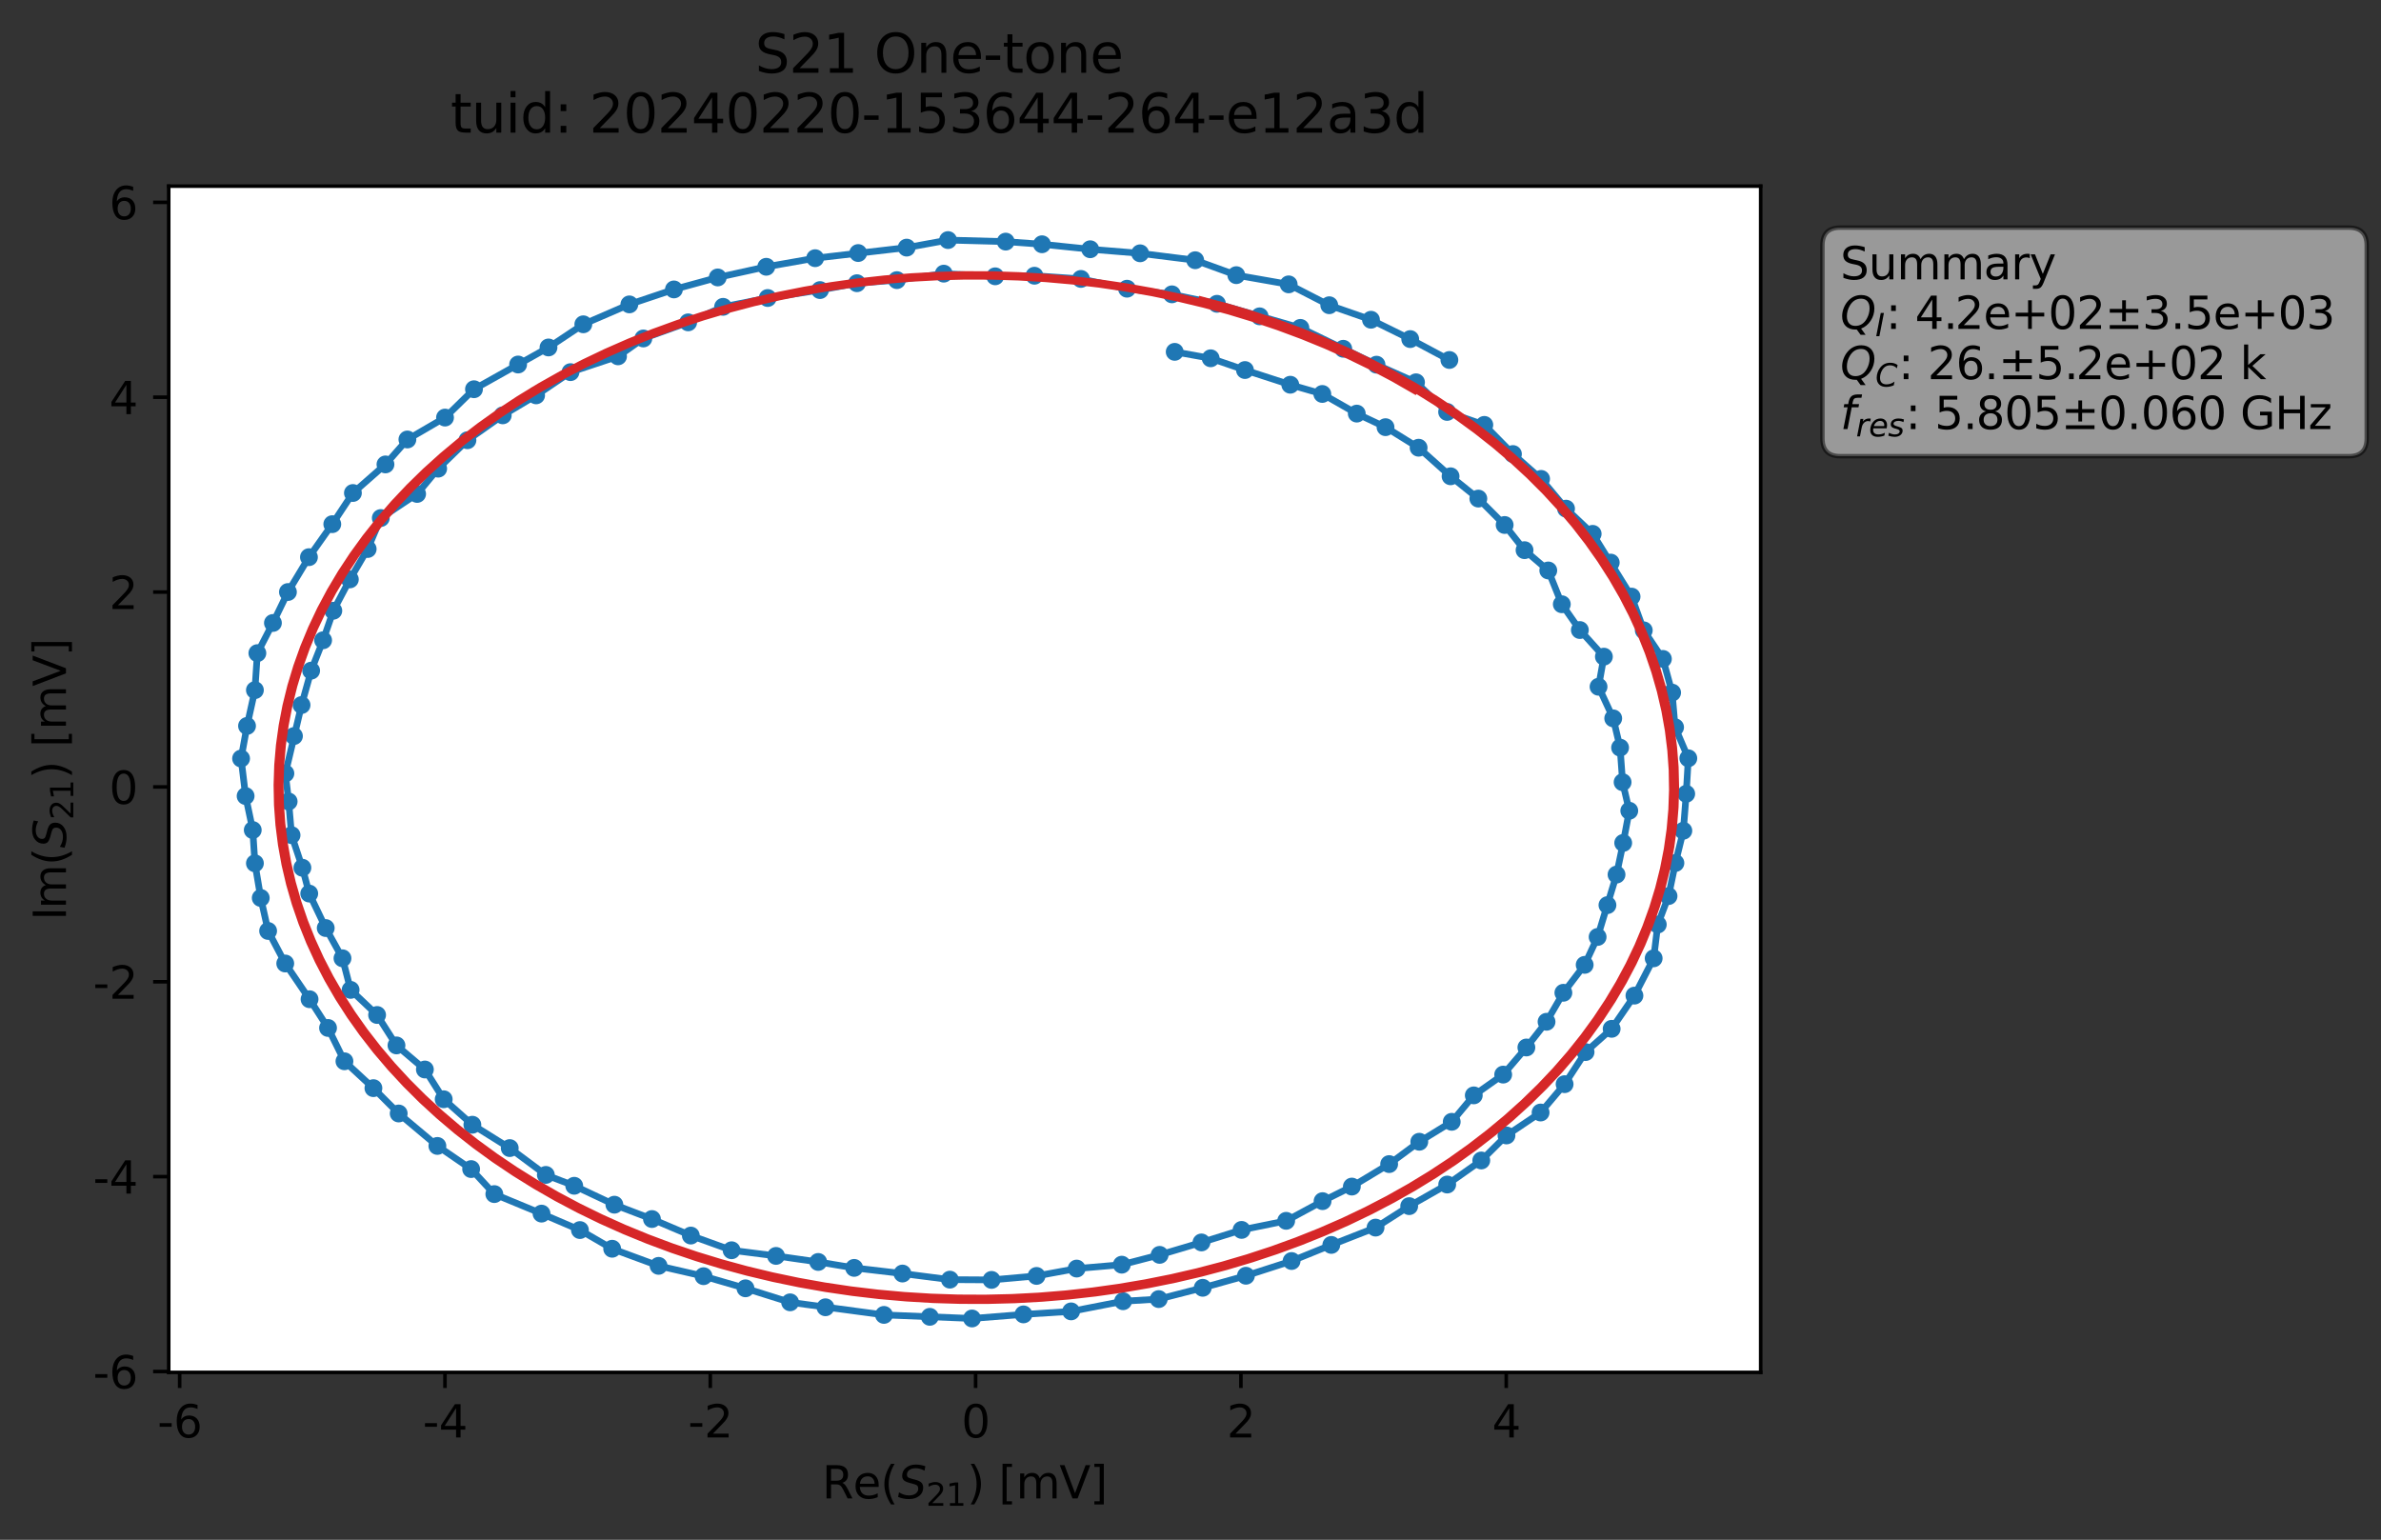 <?xml version="1.0" encoding="utf-8" standalone="no"?>
<!DOCTYPE svg PUBLIC "-//W3C//DTD SVG 1.1//EN"
  "http://www.w3.org/Graphics/SVG/1.1/DTD/svg11.dtd">
<svg xmlns:xlink="http://www.w3.org/1999/xlink" width="534.124pt" height="345.428pt" viewBox="0 0 534.124 345.428" xmlns="http://www.w3.org/2000/svg" version="1.1">
 <rect x="0" y="0" width="534.124" height="345.428" fill="#333333" stroke="none"/>
 <defs>
  <style type="text/css">*{stroke-linejoin: round; stroke-linecap: butt}</style>
 </defs>
 <g id="figure_1">
  <g id="patch_1">
   <path d="M 0 345.428 
L 534.124 345.428 
L 534.124 -0 
L 0 -0 
L 0 345.428 
z
" style="fill: none; opacity: 0"/>
  </g>
  <g id="axes_1">
   <g id="patch_2">
    <path d="M 37.848 307.872 
L 394.968 307.872 
L 394.968 41.76 
L 37.848 41.76 
z
" style="fill: #ffffff"/>
   </g>
   <g id="matplotlib.axis_1">
    <g id="xtick_1">
     <g id="line2d_1">
      <defs>
       <path id="m1e9b106558" d="M 0 0 
L 0 3.5 
" style="stroke: #000000; stroke-width: 0.8"/>
      </defs>
      <g>
       <use xlink:href="#m1e9b106558" x="40.301" y="307.872" style="stroke: #000000; stroke-width: 0.8"/>
      </g>
     </g>
     <g id="text_1">
      <!-- -6 -->
      <g transform="translate(35.316 322.47) scale(0.1 -0.1)">
       <defs>
        <path id="DejaVuSans-2d" d="M 313 2009 
L 1997 2009 
L 1997 1497 
L 313 1497 
L 313 2009 
z
" transform="scale(0.016)"/>
        <path id="DejaVuSans-36" d="M 2113 2584 
Q 1688 2584 1439 2293 
Q 1191 2003 1191 1497 
Q 1191 994 1439 701 
Q 1688 409 2113 409 
Q 2538 409 2786 701 
Q 3034 994 3034 1497 
Q 3034 2003 2786 2293 
Q 2538 2584 2113 2584 
z
M 3366 4563 
L 3366 3988 
Q 3128 4100 2886 4159 
Q 2644 4219 2406 4219 
Q 1781 4219 1451 3797 
Q 1122 3375 1075 2522 
Q 1259 2794 1537 2939 
Q 1816 3084 2150 3084 
Q 2853 3084 3261 2657 
Q 3669 2231 3669 1497 
Q 3669 778 3244 343 
Q 2819 -91 2113 -91 
Q 1303 -91 875 529 
Q 447 1150 447 2328 
Q 447 3434 972 4092 
Q 1497 4750 2381 4750 
Q 2619 4750 2861 4703 
Q 3103 4656 3366 4563 
z
" transform="scale(0.016)"/>
       </defs>
       <use xlink:href="#DejaVuSans-2d"/>
       <use xlink:href="#DejaVuSans-36" x="36.084"/>
      </g>
     </g>
    </g>
    <g id="xtick_2">
     <g id="line2d_2">
      <g>
       <use xlink:href="#m1e9b106558" x="99.818" y="307.872" style="stroke: #000000; stroke-width: 0.8"/>
      </g>
     </g>
     <g id="text_2">
      <!-- -4 -->
      <g transform="translate(94.833 322.47) scale(0.1 -0.1)">
       <defs>
        <path id="DejaVuSans-34" d="M 2419 4116 
L 825 1625 
L 2419 1625 
L 2419 4116 
z
M 2253 4666 
L 3047 4666 
L 3047 1625 
L 3713 1625 
L 3713 1100 
L 3047 1100 
L 3047 0 
L 2419 0 
L 2419 1100 
L 313 1100 
L 313 1709 
L 2253 4666 
z
" transform="scale(0.016)"/>
       </defs>
       <use xlink:href="#DejaVuSans-2d"/>
       <use xlink:href="#DejaVuSans-34" x="36.084"/>
      </g>
     </g>
    </g>
    <g id="xtick_3">
     <g id="line2d_3">
      <g>
       <use xlink:href="#m1e9b106558" x="159.336" y="307.872" style="stroke: #000000; stroke-width: 0.8"/>
      </g>
     </g>
     <g id="text_3">
      <!-- -2 -->
      <g transform="translate(154.351 322.47) scale(0.1 -0.1)">
       <defs>
        <path id="DejaVuSans-32" d="M 1228 531 
L 3431 531 
L 3431 0 
L 469 0 
L 469 531 
Q 828 903 1448 1529 
Q 2069 2156 2228 2338 
Q 2531 2678 2651 2914 
Q 2772 3150 2772 3378 
Q 2772 3750 2511 3984 
Q 2250 4219 1831 4219 
Q 1534 4219 1204 4116 
Q 875 4013 500 3803 
L 500 4441 
Q 881 4594 1212 4672 
Q 1544 4750 1819 4750 
Q 2544 4750 2975 4387 
Q 3406 4025 3406 3419 
Q 3406 3131 3298 2873 
Q 3191 2616 2906 2266 
Q 2828 2175 2409 1742 
Q 1991 1309 1228 531 
z
" transform="scale(0.016)"/>
       </defs>
       <use xlink:href="#DejaVuSans-2d"/>
       <use xlink:href="#DejaVuSans-32" x="36.084"/>
      </g>
     </g>
    </g>
    <g id="xtick_4">
     <g id="line2d_4">
      <g>
       <use xlink:href="#m1e9b106558" x="218.854" y="307.872" style="stroke: #000000; stroke-width: 0.8"/>
      </g>
     </g>
     <g id="text_4">
      <!-- 0 -->
      <g transform="translate(215.673 322.47) scale(0.1 -0.1)">
       <defs>
        <path id="DejaVuSans-30" d="M 2034 4250 
Q 1547 4250 1301 3770 
Q 1056 3291 1056 2328 
Q 1056 1369 1301 889 
Q 1547 409 2034 409 
Q 2525 409 2770 889 
Q 3016 1369 3016 2328 
Q 3016 3291 2770 3770 
Q 2525 4250 2034 4250 
z
M 2034 4750 
Q 2819 4750 3233 4129 
Q 3647 3509 3647 2328 
Q 3647 1150 3233 529 
Q 2819 -91 2034 -91 
Q 1250 -91 836 529 
Q 422 1150 422 2328 
Q 422 3509 836 4129 
Q 1250 4750 2034 4750 
z
" transform="scale(0.016)"/>
       </defs>
       <use xlink:href="#DejaVuSans-30"/>
      </g>
     </g>
    </g>
    <g id="xtick_5">
     <g id="line2d_5">
      <g>
       <use xlink:href="#m1e9b106558" x="278.371" y="307.872" style="stroke: #000000; stroke-width: 0.8"/>
      </g>
     </g>
     <g id="text_5">
      <!-- 2 -->
      <g transform="translate(275.19 322.47) scale(0.1 -0.1)">
       <use xlink:href="#DejaVuSans-32"/>
      </g>
     </g>
    </g>
    <g id="xtick_6">
     <g id="line2d_6">
      <g>
       <use xlink:href="#m1e9b106558" x="337.889" y="307.872" style="stroke: #000000; stroke-width: 0.8"/>
      </g>
     </g>
     <g id="text_6">
      <!-- 4 -->
      <g transform="translate(334.708 322.47) scale(0.1 -0.1)">
       <use xlink:href="#DejaVuSans-34"/>
      </g>
     </g>
    </g>
    <g id="text_7">
     <!-- Re$(S_{21})$ [mV] -->
     <g transform="translate(184.408 336.149) scale(0.1 -0.1)">
      <defs>
       <path id="DejaVuSans-52" d="M 2841 2188 
Q 3044 2119 3236 1894 
Q 3428 1669 3622 1275 
L 4263 0 
L 3584 0 
L 2988 1197 
Q 2756 1666 2539 1819 
Q 2322 1972 1947 1972 
L 1259 1972 
L 1259 0 
L 628 0 
L 628 4666 
L 2053 4666 
Q 2853 4666 3247 4331 
Q 3641 3997 3641 3322 
Q 3641 2881 3436 2590 
Q 3231 2300 2841 2188 
z
M 1259 4147 
L 1259 2491 
L 2053 2491 
Q 2509 2491 2742 2702 
Q 2975 2913 2975 3322 
Q 2975 3731 2742 3939 
Q 2509 4147 2053 4147 
L 1259 4147 
z
" transform="scale(0.016)"/>
       <path id="DejaVuSans-65" d="M 3597 1894 
L 3597 1613 
L 953 1613 
Q 991 1019 1311 708 
Q 1631 397 2203 397 
Q 2534 397 2845 478 
Q 3156 559 3463 722 
L 3463 178 
Q 3153 47 2828 -22 
Q 2503 -91 2169 -91 
Q 1331 -91 842 396 
Q 353 884 353 1716 
Q 353 2575 817 3079 
Q 1281 3584 2069 3584 
Q 2775 3584 3186 3129 
Q 3597 2675 3597 1894 
z
M 3022 2063 
Q 3016 2534 2758 2815 
Q 2500 3097 2075 3097 
Q 1594 3097 1305 2825 
Q 1016 2553 972 2059 
L 3022 2063 
z
" transform="scale(0.016)"/>
       <path id="DejaVuSans-28" d="M 1984 4856 
Q 1566 4138 1362 3434 
Q 1159 2731 1159 2009 
Q 1159 1288 1364 580 
Q 1569 -128 1984 -844 
L 1484 -844 
Q 1016 -109 783 600 
Q 550 1309 550 2009 
Q 550 2706 781 3412 
Q 1013 4119 1484 4856 
L 1984 4856 
z
" transform="scale(0.016)"/>
       <path id="DejaVuSans-Oblique-53" d="M 3859 4513 
L 3738 3897 
Q 3422 4066 3111 4152 
Q 2800 4238 2509 4238 
Q 1944 4238 1609 3991 
Q 1275 3744 1275 3334 
Q 1275 3109 1398 2989 
Q 1522 2869 2034 2731 
L 2413 2638 
Q 3053 2472 3303 2217 
Q 3553 1963 3553 1503 
Q 3553 797 2998 353 
Q 2444 -91 1538 -91 
Q 1166 -91 791 -17 
Q 416 56 38 206 
L 166 856 
Q 513 641 861 531 
Q 1209 422 1556 422 
Q 2147 422 2503 684 
Q 2859 947 2859 1369 
Q 2859 1650 2717 1795 
Q 2575 1941 2106 2059 
L 1728 2156 
Q 1081 2325 845 2545 
Q 609 2766 609 3163 
Q 609 3859 1145 4304 
Q 1681 4750 2541 4750 
Q 2875 4750 3203 4690 
Q 3531 4631 3859 4513 
z
" transform="scale(0.016)"/>
       <path id="DejaVuSans-31" d="M 794 531 
L 1825 531 
L 1825 4091 
L 703 3866 
L 703 4441 
L 1819 4666 
L 2450 4666 
L 2450 531 
L 3481 531 
L 3481 0 
L 794 0 
L 794 531 
z
" transform="scale(0.016)"/>
       <path id="DejaVuSans-29" d="M 513 4856 
L 1013 4856 
Q 1481 4119 1714 3412 
Q 1947 2706 1947 2009 
Q 1947 1309 1714 600 
Q 1481 -109 1013 -844 
L 513 -844 
Q 928 -128 1133 580 
Q 1338 1288 1338 2009 
Q 1338 2731 1133 3434 
Q 928 4138 513 4856 
z
" transform="scale(0.016)"/>
       <path id="DejaVuSans-20" transform="scale(0.016)"/>
       <path id="DejaVuSans-5b" d="M 550 4863 
L 1875 4863 
L 1875 4416 
L 1125 4416 
L 1125 -397 
L 1875 -397 
L 1875 -844 
L 550 -844 
L 550 4863 
z
" transform="scale(0.016)"/>
       <path id="DejaVuSans-6d" d="M 3328 2828 
Q 3544 3216 3844 3400 
Q 4144 3584 4550 3584 
Q 5097 3584 5394 3201 
Q 5691 2819 5691 2113 
L 5691 0 
L 5113 0 
L 5113 2094 
Q 5113 2597 4934 2840 
Q 4756 3084 4391 3084 
Q 3944 3084 3684 2787 
Q 3425 2491 3425 1978 
L 3425 0 
L 2847 0 
L 2847 2094 
Q 2847 2600 2669 2842 
Q 2491 3084 2119 3084 
Q 1678 3084 1418 2786 
Q 1159 2488 1159 1978 
L 1159 0 
L 581 0 
L 581 3500 
L 1159 3500 
L 1159 2956 
Q 1356 3278 1631 3431 
Q 1906 3584 2284 3584 
Q 2666 3584 2933 3390 
Q 3200 3197 3328 2828 
z
" transform="scale(0.016)"/>
       <path id="DejaVuSans-56" d="M 1831 0 
L 50 4666 
L 709 4666 
L 2188 738 
L 3669 4666 
L 4325 4666 
L 2547 0 
L 1831 0 
z
" transform="scale(0.016)"/>
       <path id="DejaVuSans-5d" d="M 1947 4863 
L 1947 -844 
L 622 -844 
L 622 -397 
L 1369 -397 
L 1369 4416 
L 622 4416 
L 622 4863 
L 1947 4863 
z
" transform="scale(0.016)"/>
      </defs>
      <use xlink:href="#DejaVuSans-52" transform="translate(0 0.016)"/>
      <use xlink:href="#DejaVuSans-65" transform="translate(69.482 0.016)"/>
      <use xlink:href="#DejaVuSans-28" transform="translate(131.006 0.016)"/>
      <use xlink:href="#DejaVuSans-Oblique-53" transform="translate(170.02 0.016)"/>
      <use xlink:href="#DejaVuSans-32" transform="translate(233.496 -16.391) scale(0.7)"/>
      <use xlink:href="#DejaVuSans-31" transform="translate(278.032 -16.391) scale(0.7)"/>
      <use xlink:href="#DejaVuSans-29" transform="translate(325.303 0.016)"/>
      <use xlink:href="#DejaVuSans-20" transform="translate(364.316 0.016)"/>
      <use xlink:href="#DejaVuSans-5b" transform="translate(396.104 0.016)"/>
      <use xlink:href="#DejaVuSans-6d" transform="translate(435.117 0.016)"/>
      <use xlink:href="#DejaVuSans-56" transform="translate(532.529 0.016)"/>
      <use xlink:href="#DejaVuSans-5d" transform="translate(600.938 0.016)"/>
     </g>
    </g>
   </g>
   <g id="matplotlib.axis_2">
    <g id="ytick_1">
     <g id="line2d_7">
      <defs>
       <path id="ma7b9bbc3c6" d="M 0 0 
L -3.5 0 
" style="stroke: #000000; stroke-width: 0.8"/>
      </defs>
      <g>
       <use xlink:href="#ma7b9bbc3c6" x="37.848" y="307.674" style="stroke: #000000; stroke-width: 0.8"/>
      </g>
     </g>
     <g id="text_8">
      <!-- -6 -->
      <g transform="translate(20.878 311.473) scale(0.1 -0.1)">
       <use xlink:href="#DejaVuSans-2d"/>
       <use xlink:href="#DejaVuSans-36" x="36.084"/>
      </g>
     </g>
    </g>
    <g id="ytick_2">
     <g id="line2d_8">
      <g>
       <use xlink:href="#ma7b9bbc3c6" x="37.848" y="263.961" style="stroke: #000000; stroke-width: 0.8"/>
      </g>
     </g>
     <g id="text_9">
      <!-- -4 -->
      <g transform="translate(20.878 267.76) scale(0.1 -0.1)">
       <use xlink:href="#DejaVuSans-2d"/>
       <use xlink:href="#DejaVuSans-34" x="36.084"/>
      </g>
     </g>
    </g>
    <g id="ytick_3">
     <g id="line2d_9">
      <g>
       <use xlink:href="#ma7b9bbc3c6" x="37.848" y="220.248" style="stroke: #000000; stroke-width: 0.8"/>
      </g>
     </g>
     <g id="text_10">
      <!-- -2 -->
      <g transform="translate(20.878 224.047) scale(0.1 -0.1)">
       <use xlink:href="#DejaVuSans-2d"/>
       <use xlink:href="#DejaVuSans-32" x="36.084"/>
      </g>
     </g>
    </g>
    <g id="ytick_4">
     <g id="line2d_10">
      <g>
       <use xlink:href="#ma7b9bbc3c6" x="37.848" y="176.535" style="stroke: #000000; stroke-width: 0.8"/>
      </g>
     </g>
     <g id="text_11">
      <!-- 0 -->
      <g transform="translate(24.486 180.334) scale(0.1 -0.1)">
       <use xlink:href="#DejaVuSans-30"/>
      </g>
     </g>
    </g>
    <g id="ytick_5">
     <g id="line2d_11">
      <g>
       <use xlink:href="#ma7b9bbc3c6" x="37.848" y="132.822" style="stroke: #000000; stroke-width: 0.8"/>
      </g>
     </g>
     <g id="text_12">
      <!-- 2 -->
      <g transform="translate(24.486 136.621) scale(0.1 -0.1)">
       <use xlink:href="#DejaVuSans-32"/>
      </g>
     </g>
    </g>
    <g id="ytick_6">
     <g id="line2d_12">
      <g>
       <use xlink:href="#ma7b9bbc3c6" x="37.848" y="89.109" style="stroke: #000000; stroke-width: 0.8"/>
      </g>
     </g>
     <g id="text_13">
      <!-- 4 -->
      <g transform="translate(24.486 92.908) scale(0.1 -0.1)">
       <use xlink:href="#DejaVuSans-34"/>
      </g>
     </g>
    </g>
    <g id="ytick_7">
     <g id="line2d_13">
      <g>
       <use xlink:href="#ma7b9bbc3c6" x="37.848" y="45.396" style="stroke: #000000; stroke-width: 0.8"/>
      </g>
     </g>
     <g id="text_14">
      <!-- 6 -->
      <g transform="translate(24.486 49.195) scale(0.1 -0.1)">
       <use xlink:href="#DejaVuSans-36"/>
      </g>
     </g>
    </g>
    <g id="text_15">
     <!-- Im$(S_{21})$ [mV] -->
     <g transform="translate(14.798 206.466) rotate(-90) scale(0.1 -0.1)">
      <defs>
       <path id="DejaVuSans-49" d="M 628 4666 
L 1259 4666 
L 1259 0 
L 628 0 
L 628 4666 
z
" transform="scale(0.016)"/>
      </defs>
      <use xlink:href="#DejaVuSans-49" transform="translate(0 0.016)"/>
      <use xlink:href="#DejaVuSans-6d" transform="translate(25.867 0.016)"/>
      <use xlink:href="#DejaVuSans-28" transform="translate(123.279 0.016)"/>
      <use xlink:href="#DejaVuSans-Oblique-53" transform="translate(162.293 0.016)"/>
      <use xlink:href="#DejaVuSans-32" transform="translate(225.77 -16.391) scale(0.7)"/>
      <use xlink:href="#DejaVuSans-31" transform="translate(270.306 -16.391) scale(0.7)"/>
      <use xlink:href="#DejaVuSans-29" transform="translate(317.576 0.016)"/>
      <use xlink:href="#DejaVuSans-20" transform="translate(356.59 0.016)"/>
      <use xlink:href="#DejaVuSans-5b" transform="translate(388.377 0.016)"/>
      <use xlink:href="#DejaVuSans-6d" transform="translate(427.391 0.016)"/>
      <use xlink:href="#DejaVuSans-56" transform="translate(524.803 0.016)"/>
      <use xlink:href="#DejaVuSans-5d" transform="translate(593.211 0.016)"/>
     </g>
    </g>
   </g>
   <g id="line2d_14">
    <path d="M 263.518 78.931 
L 271.586 80.375 
L 279.281 83.012 
L 289.448 86.308 
L 296.632 88.377 
L 304.361 92.786 
L 310.812 95.83 
L 318.233 100.437 
L 325.404 106.847 
L 331.631 111.849 
L 337.536 117.771 
L 341.998 123.421 
L 347.322 127.973 
L 350.358 135.551 
L 354.406 141.338 
L 359.798 147.311 
L 358.598 154.062 
L 361.89 161.154 
L 363.432 167.721 
L 363.995 175.473 
L 365.491 181.878 
L 364.128 189.097 
L 362.634 196.198 
L 358.389 210.191 
L 355.487 216.448 
L 350.708 222.711 
L 346.932 229.216 
L 342.409 234.984 
L 337.205 241.067 
L 330.611 245.727 
L 325.663 251.658 
L 318.387 256.131 
L 311.627 261.143 
L 303.258 266.187 
L 296.688 269.455 
L 288.524 273.87 
L 278.521 275.906 
L 269.524 278.718 
L 260.139 281.507 
L 251.651 283.708 
L 241.526 284.58 
L 232.523 286.23 
L 222.435 287.122 
L 213.087 287.066 
L 202.448 285.696 
L 191.614 284.428 
L 183.549 283.097 
L 174.084 281.741 
L 164.114 280.472 
L 154.972 277.176 
L 146.253 273.469 
L 137.824 270.251 
L 128.815 266.008 
L 122.45 263.569 
L 114.349 257.552 
L 105.966 252.313 
L 99.535 246.597 
L 95.314 239.923 
L 88.942 234.519 
L 84.594 227.693 
L 78.653 222.063 
L 76.828 214.976 
L 73.071 208.194 
L 69.372 200.456 
L 67.835 194.665 
L 65.406 187.352 
L 64.754 179.804 
L 64.021 173.508 
L 67.645 158.165 
L 69.798 150.449 
L 72.484 143.634 
L 74.774 137.008 
L 78.482 129.979 
L 82.482 123.162 
L 85.424 116.212 
L 93.571 110.805 
L 98.295 105.134 
L 104.858 98.757 
L 112.78 93.173 
L 120.264 88.69 
L 127.979 83.484 
L 138.642 79.938 
L 144.323 75.929 
L 154.377 72.314 
L 162.21 68.831 
L 172.219 66.851 
L 183.947 65.073 
L 192.236 63.533 
L 201.198 62.841 
L 211.714 61.389 
L 223.249 61.986 
L 232.051 61.853 
L 242.486 62.57 
L 252.821 64.764 
L 262.898 66.027 
L 272.999 68.153 
L 291.713 73.555 
L 308.789 81.811 
L 317.653 85.761 
L 324.628 92.409 
L 332.975 95.316 
L 339.397 101.855 
L 345.711 107.432 
L 351.308 114.11 
L 357.283 119.759 
L 366.009 133.837 
L 368.745 141.41 
L 373.034 147.813 
L 375.104 155.378 
L 375.768 163.153 
L 378.736 170.109 
L 378.267 178.075 
L 377.62 186.365 
L 375.84 193.601 
L 374.3 201.018 
L 371.886 207.404 
L 370.963 214.985 
L 366.649 223.348 
L 361.538 230.797 
L 355.686 236.015 
L 350.984 243.215 
L 345.598 249.572 
L 337.946 254.719 
L 332.292 260.332 
L 324.648 265.728 
L 316.123 270.575 
L 308.574 275.391 
L 298.651 279.274 
L 289.739 282.888 
L 279.497 286.19 
L 269.806 288.894 
L 259.938 291.426 
L 251.94 291.909 
L 240.281 294.185 
L 229.593 294.86 
L 218.052 295.776 
L 198.299 294.974 
L 177.246 292.154 
L 167.235 289.012 
L 157.827 286.288 
L 147.739 283.973 
L 137.328 280.134 
L 130.097 275.943 
L 121.483 272.254 
L 110.892 267.874 
L 105.691 262.261 
L 98.118 257.07 
L 89.439 249.792 
L 83.768 244.107 
L 77.269 238.079 
L 73.588 230.604 
L 69.442 224.158 
L 63.989 216.142 
L 60.147 208.844 
L 58.493 201.441 
L 57.185 193.666 
L 56.7 186.207 
L 55.098 178.58 
L 54.081 170.163 
L 55.415 162.85 
L 57.184 154.818 
L 57.735 146.518 
L 61.226 139.751 
L 64.593 132.81 
L 69.305 124.992 
L 74.542 117.586 
L 79.169 110.596 
L 86.47 104.184 
L 91.391 98.588 
L 99.831 93.674 
L 106.327 87.317 
L 123.043 77.946 
L 130.855 72.751 
L 141.185 68.284 
L 151.182 64.928 
L 161.007 62.239 
L 171.899 59.847 
L 182.861 57.92 
L 203.39 55.548 
L 212.672 53.856 
L 225.61 54.203 
L 233.751 54.796 
L 244.566 55.914 
L 255.758 56.825 
L 268.12 58.377 
L 277.334 61.726 
L 289.086 63.792 
L 298.19 68.473 
L 307.549 71.73 
L 316.353 76.067 
L 325.137 80.756 
L 325.137 80.756 
" clip-path="url(#pf1cc5baf6d)" style="fill: none; stroke: #1f77b4; stroke-width: 1.5; stroke-linecap: square"/>
    <defs>
     <path id="mfa0416f51e" d="M 0 1.5 
C 0.398 1.5 0.779 1.342 1.061 1.061 
C 1.342 0.779 1.5 0.398 1.5 0 
C 1.5 -0.398 1.342 -0.779 1.061 -1.061 
C 0.779 -1.342 0.398 -1.5 0 -1.5 
C -0.398 -1.5 -0.779 -1.342 -1.061 -1.061 
C -1.342 -0.779 -1.5 -0.398 -1.5 0 
C -1.5 0.398 -1.342 0.779 -1.061 1.061 
C -0.779 1.342 -0.398 1.5 0 1.5 
z
" style="stroke: #1f77b4"/>
    </defs>
    <g clip-path="url(#pf1cc5baf6d)">
     <use xlink:href="#mfa0416f51e" x="263.518" y="78.931" style="fill: #1f77b4; stroke: #1f77b4"/>
     <use xlink:href="#mfa0416f51e" x="271.586" y="80.375" style="fill: #1f77b4; stroke: #1f77b4"/>
     <use xlink:href="#mfa0416f51e" x="279.281" y="83.012" style="fill: #1f77b4; stroke: #1f77b4"/>
     <use xlink:href="#mfa0416f51e" x="289.448" y="86.308" style="fill: #1f77b4; stroke: #1f77b4"/>
     <use xlink:href="#mfa0416f51e" x="296.632" y="88.377" style="fill: #1f77b4; stroke: #1f77b4"/>
     <use xlink:href="#mfa0416f51e" x="304.361" y="92.786" style="fill: #1f77b4; stroke: #1f77b4"/>
     <use xlink:href="#mfa0416f51e" x="310.812" y="95.83" style="fill: #1f77b4; stroke: #1f77b4"/>
     <use xlink:href="#mfa0416f51e" x="318.233" y="100.437" style="fill: #1f77b4; stroke: #1f77b4"/>
     <use xlink:href="#mfa0416f51e" x="325.404" y="106.847" style="fill: #1f77b4; stroke: #1f77b4"/>
     <use xlink:href="#mfa0416f51e" x="331.631" y="111.849" style="fill: #1f77b4; stroke: #1f77b4"/>
     <use xlink:href="#mfa0416f51e" x="337.536" y="117.771" style="fill: #1f77b4; stroke: #1f77b4"/>
     <use xlink:href="#mfa0416f51e" x="341.998" y="123.421" style="fill: #1f77b4; stroke: #1f77b4"/>
     <use xlink:href="#mfa0416f51e" x="347.322" y="127.973" style="fill: #1f77b4; stroke: #1f77b4"/>
     <use xlink:href="#mfa0416f51e" x="350.358" y="135.551" style="fill: #1f77b4; stroke: #1f77b4"/>
     <use xlink:href="#mfa0416f51e" x="354.406" y="141.338" style="fill: #1f77b4; stroke: #1f77b4"/>
     <use xlink:href="#mfa0416f51e" x="359.798" y="147.311" style="fill: #1f77b4; stroke: #1f77b4"/>
     <use xlink:href="#mfa0416f51e" x="358.598" y="154.062" style="fill: #1f77b4; stroke: #1f77b4"/>
     <use xlink:href="#mfa0416f51e" x="361.89" y="161.154" style="fill: #1f77b4; stroke: #1f77b4"/>
     <use xlink:href="#mfa0416f51e" x="363.432" y="167.721" style="fill: #1f77b4; stroke: #1f77b4"/>
     <use xlink:href="#mfa0416f51e" x="363.995" y="175.473" style="fill: #1f77b4; stroke: #1f77b4"/>
     <use xlink:href="#mfa0416f51e" x="365.491" y="181.878" style="fill: #1f77b4; stroke: #1f77b4"/>
     <use xlink:href="#mfa0416f51e" x="364.128" y="189.097" style="fill: #1f77b4; stroke: #1f77b4"/>
     <use xlink:href="#mfa0416f51e" x="362.634" y="196.198" style="fill: #1f77b4; stroke: #1f77b4"/>
     <use xlink:href="#mfa0416f51e" x="360.594" y="203.045" style="fill: #1f77b4; stroke: #1f77b4"/>
     <use xlink:href="#mfa0416f51e" x="358.389" y="210.191" style="fill: #1f77b4; stroke: #1f77b4"/>
     <use xlink:href="#mfa0416f51e" x="355.487" y="216.448" style="fill: #1f77b4; stroke: #1f77b4"/>
     <use xlink:href="#mfa0416f51e" x="350.708" y="222.711" style="fill: #1f77b4; stroke: #1f77b4"/>
     <use xlink:href="#mfa0416f51e" x="346.932" y="229.216" style="fill: #1f77b4; stroke: #1f77b4"/>
     <use xlink:href="#mfa0416f51e" x="342.409" y="234.984" style="fill: #1f77b4; stroke: #1f77b4"/>
     <use xlink:href="#mfa0416f51e" x="337.205" y="241.067" style="fill: #1f77b4; stroke: #1f77b4"/>
     <use xlink:href="#mfa0416f51e" x="330.611" y="245.727" style="fill: #1f77b4; stroke: #1f77b4"/>
     <use xlink:href="#mfa0416f51e" x="325.663" y="251.658" style="fill: #1f77b4; stroke: #1f77b4"/>
     <use xlink:href="#mfa0416f51e" x="318.387" y="256.131" style="fill: #1f77b4; stroke: #1f77b4"/>
     <use xlink:href="#mfa0416f51e" x="311.627" y="261.143" style="fill: #1f77b4; stroke: #1f77b4"/>
     <use xlink:href="#mfa0416f51e" x="303.258" y="266.187" style="fill: #1f77b4; stroke: #1f77b4"/>
     <use xlink:href="#mfa0416f51e" x="296.688" y="269.455" style="fill: #1f77b4; stroke: #1f77b4"/>
     <use xlink:href="#mfa0416f51e" x="288.524" y="273.87" style="fill: #1f77b4; stroke: #1f77b4"/>
     <use xlink:href="#mfa0416f51e" x="278.521" y="275.906" style="fill: #1f77b4; stroke: #1f77b4"/>
     <use xlink:href="#mfa0416f51e" x="269.524" y="278.718" style="fill: #1f77b4; stroke: #1f77b4"/>
     <use xlink:href="#mfa0416f51e" x="260.139" y="281.507" style="fill: #1f77b4; stroke: #1f77b4"/>
     <use xlink:href="#mfa0416f51e" x="251.651" y="283.708" style="fill: #1f77b4; stroke: #1f77b4"/>
     <use xlink:href="#mfa0416f51e" x="241.526" y="284.58" style="fill: #1f77b4; stroke: #1f77b4"/>
     <use xlink:href="#mfa0416f51e" x="232.523" y="286.23" style="fill: #1f77b4; stroke: #1f77b4"/>
     <use xlink:href="#mfa0416f51e" x="222.435" y="287.122" style="fill: #1f77b4; stroke: #1f77b4"/>
     <use xlink:href="#mfa0416f51e" x="213.087" y="287.066" style="fill: #1f77b4; stroke: #1f77b4"/>
     <use xlink:href="#mfa0416f51e" x="202.448" y="285.696" style="fill: #1f77b4; stroke: #1f77b4"/>
     <use xlink:href="#mfa0416f51e" x="191.614" y="284.428" style="fill: #1f77b4; stroke: #1f77b4"/>
     <use xlink:href="#mfa0416f51e" x="183.549" y="283.097" style="fill: #1f77b4; stroke: #1f77b4"/>
     <use xlink:href="#mfa0416f51e" x="174.084" y="281.741" style="fill: #1f77b4; stroke: #1f77b4"/>
     <use xlink:href="#mfa0416f51e" x="164.114" y="280.472" style="fill: #1f77b4; stroke: #1f77b4"/>
     <use xlink:href="#mfa0416f51e" x="154.972" y="277.176" style="fill: #1f77b4; stroke: #1f77b4"/>
     <use xlink:href="#mfa0416f51e" x="146.253" y="273.469" style="fill: #1f77b4; stroke: #1f77b4"/>
     <use xlink:href="#mfa0416f51e" x="137.824" y="270.251" style="fill: #1f77b4; stroke: #1f77b4"/>
     <use xlink:href="#mfa0416f51e" x="128.815" y="266.008" style="fill: #1f77b4; stroke: #1f77b4"/>
     <use xlink:href="#mfa0416f51e" x="122.45" y="263.569" style="fill: #1f77b4; stroke: #1f77b4"/>
     <use xlink:href="#mfa0416f51e" x="114.349" y="257.552" style="fill: #1f77b4; stroke: #1f77b4"/>
     <use xlink:href="#mfa0416f51e" x="105.966" y="252.313" style="fill: #1f77b4; stroke: #1f77b4"/>
     <use xlink:href="#mfa0416f51e" x="99.535" y="246.597" style="fill: #1f77b4; stroke: #1f77b4"/>
     <use xlink:href="#mfa0416f51e" x="95.314" y="239.923" style="fill: #1f77b4; stroke: #1f77b4"/>
     <use xlink:href="#mfa0416f51e" x="88.942" y="234.519" style="fill: #1f77b4; stroke: #1f77b4"/>
     <use xlink:href="#mfa0416f51e" x="84.594" y="227.693" style="fill: #1f77b4; stroke: #1f77b4"/>
     <use xlink:href="#mfa0416f51e" x="78.653" y="222.063" style="fill: #1f77b4; stroke: #1f77b4"/>
     <use xlink:href="#mfa0416f51e" x="76.828" y="214.976" style="fill: #1f77b4; stroke: #1f77b4"/>
     <use xlink:href="#mfa0416f51e" x="73.071" y="208.194" style="fill: #1f77b4; stroke: #1f77b4"/>
     <use xlink:href="#mfa0416f51e" x="69.372" y="200.456" style="fill: #1f77b4; stroke: #1f77b4"/>
     <use xlink:href="#mfa0416f51e" x="67.835" y="194.665" style="fill: #1f77b4; stroke: #1f77b4"/>
     <use xlink:href="#mfa0416f51e" x="65.406" y="187.352" style="fill: #1f77b4; stroke: #1f77b4"/>
     <use xlink:href="#mfa0416f51e" x="64.754" y="179.804" style="fill: #1f77b4; stroke: #1f77b4"/>
     <use xlink:href="#mfa0416f51e" x="64.021" y="173.508" style="fill: #1f77b4; stroke: #1f77b4"/>
     <use xlink:href="#mfa0416f51e" x="65.944" y="165.123" style="fill: #1f77b4; stroke: #1f77b4"/>
     <use xlink:href="#mfa0416f51e" x="67.645" y="158.165" style="fill: #1f77b4; stroke: #1f77b4"/>
     <use xlink:href="#mfa0416f51e" x="69.798" y="150.449" style="fill: #1f77b4; stroke: #1f77b4"/>
     <use xlink:href="#mfa0416f51e" x="72.484" y="143.634" style="fill: #1f77b4; stroke: #1f77b4"/>
     <use xlink:href="#mfa0416f51e" x="74.774" y="137.008" style="fill: #1f77b4; stroke: #1f77b4"/>
     <use xlink:href="#mfa0416f51e" x="78.482" y="129.979" style="fill: #1f77b4; stroke: #1f77b4"/>
     <use xlink:href="#mfa0416f51e" x="82.482" y="123.162" style="fill: #1f77b4; stroke: #1f77b4"/>
     <use xlink:href="#mfa0416f51e" x="85.424" y="116.212" style="fill: #1f77b4; stroke: #1f77b4"/>
     <use xlink:href="#mfa0416f51e" x="93.571" y="110.805" style="fill: #1f77b4; stroke: #1f77b4"/>
     <use xlink:href="#mfa0416f51e" x="98.295" y="105.134" style="fill: #1f77b4; stroke: #1f77b4"/>
     <use xlink:href="#mfa0416f51e" x="104.858" y="98.757" style="fill: #1f77b4; stroke: #1f77b4"/>
     <use xlink:href="#mfa0416f51e" x="112.78" y="93.173" style="fill: #1f77b4; stroke: #1f77b4"/>
     <use xlink:href="#mfa0416f51e" x="120.264" y="88.69" style="fill: #1f77b4; stroke: #1f77b4"/>
     <use xlink:href="#mfa0416f51e" x="127.979" y="83.484" style="fill: #1f77b4; stroke: #1f77b4"/>
     <use xlink:href="#mfa0416f51e" x="138.642" y="79.938" style="fill: #1f77b4; stroke: #1f77b4"/>
     <use xlink:href="#mfa0416f51e" x="144.323" y="75.929" style="fill: #1f77b4; stroke: #1f77b4"/>
     <use xlink:href="#mfa0416f51e" x="154.377" y="72.314" style="fill: #1f77b4; stroke: #1f77b4"/>
     <use xlink:href="#mfa0416f51e" x="162.21" y="68.831" style="fill: #1f77b4; stroke: #1f77b4"/>
     <use xlink:href="#mfa0416f51e" x="172.219" y="66.851" style="fill: #1f77b4; stroke: #1f77b4"/>
     <use xlink:href="#mfa0416f51e" x="183.947" y="65.073" style="fill: #1f77b4; stroke: #1f77b4"/>
     <use xlink:href="#mfa0416f51e" x="192.236" y="63.533" style="fill: #1f77b4; stroke: #1f77b4"/>
     <use xlink:href="#mfa0416f51e" x="201.198" y="62.841" style="fill: #1f77b4; stroke: #1f77b4"/>
     <use xlink:href="#mfa0416f51e" x="211.714" y="61.389" style="fill: #1f77b4; stroke: #1f77b4"/>
     <use xlink:href="#mfa0416f51e" x="223.249" y="61.986" style="fill: #1f77b4; stroke: #1f77b4"/>
     <use xlink:href="#mfa0416f51e" x="232.051" y="61.853" style="fill: #1f77b4; stroke: #1f77b4"/>
     <use xlink:href="#mfa0416f51e" x="242.486" y="62.57" style="fill: #1f77b4; stroke: #1f77b4"/>
     <use xlink:href="#mfa0416f51e" x="252.821" y="64.764" style="fill: #1f77b4; stroke: #1f77b4"/>
     <use xlink:href="#mfa0416f51e" x="262.898" y="66.027" style="fill: #1f77b4; stroke: #1f77b4"/>
     <use xlink:href="#mfa0416f51e" x="272.999" y="68.153" style="fill: #1f77b4; stroke: #1f77b4"/>
     <use xlink:href="#mfa0416f51e" x="282.569" y="70.966" style="fill: #1f77b4; stroke: #1f77b4"/>
     <use xlink:href="#mfa0416f51e" x="291.713" y="73.555" style="fill: #1f77b4; stroke: #1f77b4"/>
     <use xlink:href="#mfa0416f51e" x="301.331" y="78.243" style="fill: #1f77b4; stroke: #1f77b4"/>
     <use xlink:href="#mfa0416f51e" x="308.789" y="81.811" style="fill: #1f77b4; stroke: #1f77b4"/>
     <use xlink:href="#mfa0416f51e" x="317.653" y="85.761" style="fill: #1f77b4; stroke: #1f77b4"/>
     <use xlink:href="#mfa0416f51e" x="324.628" y="92.409" style="fill: #1f77b4; stroke: #1f77b4"/>
     <use xlink:href="#mfa0416f51e" x="332.975" y="95.316" style="fill: #1f77b4; stroke: #1f77b4"/>
     <use xlink:href="#mfa0416f51e" x="339.397" y="101.855" style="fill: #1f77b4; stroke: #1f77b4"/>
     <use xlink:href="#mfa0416f51e" x="345.711" y="107.432" style="fill: #1f77b4; stroke: #1f77b4"/>
     <use xlink:href="#mfa0416f51e" x="351.308" y="114.11" style="fill: #1f77b4; stroke: #1f77b4"/>
     <use xlink:href="#mfa0416f51e" x="357.283" y="119.759" style="fill: #1f77b4; stroke: #1f77b4"/>
     <use xlink:href="#mfa0416f51e" x="361.335" y="126.206" style="fill: #1f77b4; stroke: #1f77b4"/>
     <use xlink:href="#mfa0416f51e" x="366.009" y="133.837" style="fill: #1f77b4; stroke: #1f77b4"/>
     <use xlink:href="#mfa0416f51e" x="368.745" y="141.41" style="fill: #1f77b4; stroke: #1f77b4"/>
     <use xlink:href="#mfa0416f51e" x="373.034" y="147.813" style="fill: #1f77b4; stroke: #1f77b4"/>
     <use xlink:href="#mfa0416f51e" x="375.104" y="155.378" style="fill: #1f77b4; stroke: #1f77b4"/>
     <use xlink:href="#mfa0416f51e" x="375.768" y="163.153" style="fill: #1f77b4; stroke: #1f77b4"/>
     <use xlink:href="#mfa0416f51e" x="378.736" y="170.109" style="fill: #1f77b4; stroke: #1f77b4"/>
     <use xlink:href="#mfa0416f51e" x="378.267" y="178.075" style="fill: #1f77b4; stroke: #1f77b4"/>
     <use xlink:href="#mfa0416f51e" x="377.62" y="186.365" style="fill: #1f77b4; stroke: #1f77b4"/>
     <use xlink:href="#mfa0416f51e" x="375.84" y="193.601" style="fill: #1f77b4; stroke: #1f77b4"/>
     <use xlink:href="#mfa0416f51e" x="374.3" y="201.018" style="fill: #1f77b4; stroke: #1f77b4"/>
     <use xlink:href="#mfa0416f51e" x="371.886" y="207.404" style="fill: #1f77b4; stroke: #1f77b4"/>
     <use xlink:href="#mfa0416f51e" x="370.963" y="214.985" style="fill: #1f77b4; stroke: #1f77b4"/>
     <use xlink:href="#mfa0416f51e" x="366.649" y="223.348" style="fill: #1f77b4; stroke: #1f77b4"/>
     <use xlink:href="#mfa0416f51e" x="361.538" y="230.797" style="fill: #1f77b4; stroke: #1f77b4"/>
     <use xlink:href="#mfa0416f51e" x="355.686" y="236.015" style="fill: #1f77b4; stroke: #1f77b4"/>
     <use xlink:href="#mfa0416f51e" x="350.984" y="243.215" style="fill: #1f77b4; stroke: #1f77b4"/>
     <use xlink:href="#mfa0416f51e" x="345.598" y="249.572" style="fill: #1f77b4; stroke: #1f77b4"/>
     <use xlink:href="#mfa0416f51e" x="337.946" y="254.719" style="fill: #1f77b4; stroke: #1f77b4"/>
     <use xlink:href="#mfa0416f51e" x="332.292" y="260.332" style="fill: #1f77b4; stroke: #1f77b4"/>
     <use xlink:href="#mfa0416f51e" x="324.648" y="265.728" style="fill: #1f77b4; stroke: #1f77b4"/>
     <use xlink:href="#mfa0416f51e" x="316.123" y="270.575" style="fill: #1f77b4; stroke: #1f77b4"/>
     <use xlink:href="#mfa0416f51e" x="308.574" y="275.391" style="fill: #1f77b4; stroke: #1f77b4"/>
     <use xlink:href="#mfa0416f51e" x="298.651" y="279.274" style="fill: #1f77b4; stroke: #1f77b4"/>
     <use xlink:href="#mfa0416f51e" x="289.739" y="282.888" style="fill: #1f77b4; stroke: #1f77b4"/>
     <use xlink:href="#mfa0416f51e" x="279.497" y="286.19" style="fill: #1f77b4; stroke: #1f77b4"/>
     <use xlink:href="#mfa0416f51e" x="269.806" y="288.894" style="fill: #1f77b4; stroke: #1f77b4"/>
     <use xlink:href="#mfa0416f51e" x="259.938" y="291.426" style="fill: #1f77b4; stroke: #1f77b4"/>
     <use xlink:href="#mfa0416f51e" x="251.94" y="291.909" style="fill: #1f77b4; stroke: #1f77b4"/>
     <use xlink:href="#mfa0416f51e" x="240.281" y="294.185" style="fill: #1f77b4; stroke: #1f77b4"/>
     <use xlink:href="#mfa0416f51e" x="229.593" y="294.86" style="fill: #1f77b4; stroke: #1f77b4"/>
     <use xlink:href="#mfa0416f51e" x="218.052" y="295.776" style="fill: #1f77b4; stroke: #1f77b4"/>
     <use xlink:href="#mfa0416f51e" x="208.584" y="295.408" style="fill: #1f77b4; stroke: #1f77b4"/>
     <use xlink:href="#mfa0416f51e" x="198.299" y="294.974" style="fill: #1f77b4; stroke: #1f77b4"/>
     <use xlink:href="#mfa0416f51e" x="185.174" y="293.265" style="fill: #1f77b4; stroke: #1f77b4"/>
     <use xlink:href="#mfa0416f51e" x="177.246" y="292.154" style="fill: #1f77b4; stroke: #1f77b4"/>
     <use xlink:href="#mfa0416f51e" x="167.235" y="289.012" style="fill: #1f77b4; stroke: #1f77b4"/>
     <use xlink:href="#mfa0416f51e" x="157.827" y="286.288" style="fill: #1f77b4; stroke: #1f77b4"/>
     <use xlink:href="#mfa0416f51e" x="147.739" y="283.973" style="fill: #1f77b4; stroke: #1f77b4"/>
     <use xlink:href="#mfa0416f51e" x="137.328" y="280.134" style="fill: #1f77b4; stroke: #1f77b4"/>
     <use xlink:href="#mfa0416f51e" x="130.097" y="275.943" style="fill: #1f77b4; stroke: #1f77b4"/>
     <use xlink:href="#mfa0416f51e" x="121.483" y="272.254" style="fill: #1f77b4; stroke: #1f77b4"/>
     <use xlink:href="#mfa0416f51e" x="110.892" y="267.874" style="fill: #1f77b4; stroke: #1f77b4"/>
     <use xlink:href="#mfa0416f51e" x="105.691" y="262.261" style="fill: #1f77b4; stroke: #1f77b4"/>
     <use xlink:href="#mfa0416f51e" x="98.118" y="257.07" style="fill: #1f77b4; stroke: #1f77b4"/>
     <use xlink:href="#mfa0416f51e" x="89.439" y="249.792" style="fill: #1f77b4; stroke: #1f77b4"/>
     <use xlink:href="#mfa0416f51e" x="83.768" y="244.107" style="fill: #1f77b4; stroke: #1f77b4"/>
     <use xlink:href="#mfa0416f51e" x="77.269" y="238.079" style="fill: #1f77b4; stroke: #1f77b4"/>
     <use xlink:href="#mfa0416f51e" x="73.588" y="230.604" style="fill: #1f77b4; stroke: #1f77b4"/>
     <use xlink:href="#mfa0416f51e" x="69.442" y="224.158" style="fill: #1f77b4; stroke: #1f77b4"/>
     <use xlink:href="#mfa0416f51e" x="63.989" y="216.142" style="fill: #1f77b4; stroke: #1f77b4"/>
     <use xlink:href="#mfa0416f51e" x="60.147" y="208.844" style="fill: #1f77b4; stroke: #1f77b4"/>
     <use xlink:href="#mfa0416f51e" x="58.493" y="201.441" style="fill: #1f77b4; stroke: #1f77b4"/>
     <use xlink:href="#mfa0416f51e" x="57.185" y="193.666" style="fill: #1f77b4; stroke: #1f77b4"/>
     <use xlink:href="#mfa0416f51e" x="56.7" y="186.207" style="fill: #1f77b4; stroke: #1f77b4"/>
     <use xlink:href="#mfa0416f51e" x="55.098" y="178.58" style="fill: #1f77b4; stroke: #1f77b4"/>
     <use xlink:href="#mfa0416f51e" x="54.081" y="170.163" style="fill: #1f77b4; stroke: #1f77b4"/>
     <use xlink:href="#mfa0416f51e" x="55.415" y="162.85" style="fill: #1f77b4; stroke: #1f77b4"/>
     <use xlink:href="#mfa0416f51e" x="57.184" y="154.818" style="fill: #1f77b4; stroke: #1f77b4"/>
     <use xlink:href="#mfa0416f51e" x="57.735" y="146.518" style="fill: #1f77b4; stroke: #1f77b4"/>
     <use xlink:href="#mfa0416f51e" x="61.226" y="139.751" style="fill: #1f77b4; stroke: #1f77b4"/>
     <use xlink:href="#mfa0416f51e" x="64.593" y="132.81" style="fill: #1f77b4; stroke: #1f77b4"/>
     <use xlink:href="#mfa0416f51e" x="69.305" y="124.992" style="fill: #1f77b4; stroke: #1f77b4"/>
     <use xlink:href="#mfa0416f51e" x="74.542" y="117.586" style="fill: #1f77b4; stroke: #1f77b4"/>
     <use xlink:href="#mfa0416f51e" x="79.169" y="110.596" style="fill: #1f77b4; stroke: #1f77b4"/>
     <use xlink:href="#mfa0416f51e" x="86.47" y="104.184" style="fill: #1f77b4; stroke: #1f77b4"/>
     <use xlink:href="#mfa0416f51e" x="91.391" y="98.588" style="fill: #1f77b4; stroke: #1f77b4"/>
     <use xlink:href="#mfa0416f51e" x="99.831" y="93.674" style="fill: #1f77b4; stroke: #1f77b4"/>
     <use xlink:href="#mfa0416f51e" x="106.327" y="87.317" style="fill: #1f77b4; stroke: #1f77b4"/>
     <use xlink:href="#mfa0416f51e" x="116.225" y="81.771" style="fill: #1f77b4; stroke: #1f77b4"/>
     <use xlink:href="#mfa0416f51e" x="123.043" y="77.946" style="fill: #1f77b4; stroke: #1f77b4"/>
     <use xlink:href="#mfa0416f51e" x="130.855" y="72.751" style="fill: #1f77b4; stroke: #1f77b4"/>
     <use xlink:href="#mfa0416f51e" x="141.185" y="68.284" style="fill: #1f77b4; stroke: #1f77b4"/>
     <use xlink:href="#mfa0416f51e" x="151.182" y="64.928" style="fill: #1f77b4; stroke: #1f77b4"/>
     <use xlink:href="#mfa0416f51e" x="161.007" y="62.239" style="fill: #1f77b4; stroke: #1f77b4"/>
     <use xlink:href="#mfa0416f51e" x="171.899" y="59.847" style="fill: #1f77b4; stroke: #1f77b4"/>
     <use xlink:href="#mfa0416f51e" x="182.861" y="57.92" style="fill: #1f77b4; stroke: #1f77b4"/>
     <use xlink:href="#mfa0416f51e" x="192.513" y="56.765" style="fill: #1f77b4; stroke: #1f77b4"/>
     <use xlink:href="#mfa0416f51e" x="203.39" y="55.548" style="fill: #1f77b4; stroke: #1f77b4"/>
     <use xlink:href="#mfa0416f51e" x="212.672" y="53.856" style="fill: #1f77b4; stroke: #1f77b4"/>
     <use xlink:href="#mfa0416f51e" x="225.61" y="54.203" style="fill: #1f77b4; stroke: #1f77b4"/>
     <use xlink:href="#mfa0416f51e" x="233.751" y="54.796" style="fill: #1f77b4; stroke: #1f77b4"/>
     <use xlink:href="#mfa0416f51e" x="244.566" y="55.914" style="fill: #1f77b4; stroke: #1f77b4"/>
     <use xlink:href="#mfa0416f51e" x="255.758" y="56.825" style="fill: #1f77b4; stroke: #1f77b4"/>
     <use xlink:href="#mfa0416f51e" x="268.12" y="58.377" style="fill: #1f77b4; stroke: #1f77b4"/>
     <use xlink:href="#mfa0416f51e" x="277.334" y="61.726" style="fill: #1f77b4; stroke: #1f77b4"/>
     <use xlink:href="#mfa0416f51e" x="289.086" y="63.792" style="fill: #1f77b4; stroke: #1f77b4"/>
     <use xlink:href="#mfa0416f51e" x="298.19" y="68.473" style="fill: #1f77b4; stroke: #1f77b4"/>
     <use xlink:href="#mfa0416f51e" x="307.549" y="71.73" style="fill: #1f77b4; stroke: #1f77b4"/>
     <use xlink:href="#mfa0416f51e" x="316.353" y="76.067" style="fill: #1f77b4; stroke: #1f77b4"/>
     <use xlink:href="#mfa0416f51e" x="325.137" y="80.756" style="fill: #1f77b4; stroke: #1f77b4"/>
    </g>
   </g>
   <g id="line2d_15">
    <path d="M 269.545 67.271 
L 275.282 68.801 
L 280.933 70.493 
L 286.49 72.345 
L 291.946 74.355 
L 297.29 76.518 
L 302.517 78.831 
L 307.617 81.293 
L 312.583 83.897 
L 317.407 86.641 
L 322.083 89.521 
L 326.602 92.532 
L 330.96 95.669 
L 335.147 98.928 
L 339.16 102.304 
L 342.99 105.792 
L 346.634 109.386 
L 350.084 113.082 
L 353.337 116.873 
L 356.387 120.753 
L 359.229 124.718 
L 361.859 128.761 
L 364.274 132.875 
L 366.469 137.055 
L 368.441 141.295 
L 370.188 145.588 
L 371.707 149.927 
L 372.995 154.305 
L 374.05 158.718 
L 374.872 163.157 
L 375.458 167.615 
L 375.808 172.088 
L 375.921 176.566 
L 375.798 181.045 
L 375.438 185.516 
L 374.842 189.974 
L 374.01 194.411 
L 372.945 198.821 
L 371.647 203.197 
L 370.12 207.533 
L 368.364 211.822 
L 366.383 216.057 
L 364.179 220.233 
L 361.756 224.342 
L 359.119 228.38 
L 356.269 232.338 
L 353.213 236.213 
L 349.954 239.997 
L 346.498 243.686 
L 342.849 247.273 
L 339.014 250.753 
L 334.998 254.122 
L 330.807 257.373 
L 326.447 260.502 
L 321.925 263.504 
L 317.248 266.375 
L 312.423 269.111 
L 307.458 271.706 
L 302.358 274.158 
L 297.134 276.463 
L 291.791 278.617 
L 286.339 280.617 
L 280.785 282.46 
L 275.139 284.143 
L 269.407 285.664 
L 263.6 287.02 
L 257.726 288.21 
L 251.793 289.231 
L 245.811 290.082 
L 239.789 290.762 
L 233.736 291.27 
L 227.66 291.605 
L 221.572 291.766 
L 215.479 291.754 
L 209.393 291.568 
L 203.32 291.208 
L 197.272 290.676 
L 191.256 289.972 
L 185.283 289.096 
L 179.36 288.052 
L 173.497 286.839 
L 167.703 285.459 
L 161.987 283.916 
L 156.356 282.211 
L 150.82 280.347 
L 145.387 278.326 
L 140.065 276.152 
L 134.862 273.828 
L 129.785 271.358 
L 124.844 268.745 
L 120.044 265.993 
L 115.394 263.106 
L 110.9 260.089 
L 106.569 256.946 
L 102.407 253.682 
L 98.421 250.302 
L 94.617 246.812 
L 91.001 243.215 
L 87.577 239.518 
L 84.351 235.727 
L 81.329 231.846 
L 78.513 227.883 
L 75.91 223.842 
L 73.522 219.73 
L 71.353 215.554 
L 69.407 211.319 
L 67.686 207.031 
L 66.193 202.698 
L 64.93 198.326 
L 63.899 193.922 
L 63.102 189.491 
L 62.539 185.041 
L 62.212 180.579 
L 62.121 176.111 
L 62.267 171.644 
L 62.648 167.184 
L 63.265 162.739 
L 64.116 158.315 
L 65.2 153.919 
L 66.515 149.557 
L 68.06 145.236 
L 69.833 140.963 
L 71.829 136.743 
L 74.047 132.584 
L 76.483 128.491 
L 79.133 124.471 
L 81.994 120.53 
L 85.061 116.673 
L 88.329 112.907 
L 91.793 109.237 
L 95.449 105.668 
L 99.29 102.207 
L 103.311 98.857 
L 107.506 95.625 
L 111.868 92.516 
L 116.392 89.533 
L 121.069 86.681 
L 125.893 83.965 
L 130.857 81.388 
L 135.953 78.955 
L 141.174 76.669 
L 146.511 74.534 
L 151.957 72.552 
L 157.503 70.728 
L 163.141 69.062 
L 168.863 67.559 
L 174.659 66.22 
L 180.522 65.048 
L 186.442 64.043 
L 192.41 63.208 
L 198.418 62.543 
L 204.456 62.051 
L 210.515 61.731 
L 216.587 61.583 
L 222.661 61.609 
L 228.729 61.808 
L 234.782 62.18 
L 240.81 62.724 
L 246.805 63.439 
L 252.757 64.324 
L 258.658 65.379 
L 264.499 66.601 
L 270.27 67.988 
L 275.963 69.538 
L 281.57 71.25 
L 287.082 73.12 
L 292.491 75.145 
L 297.789 77.323 
L 302.967 79.65 
L 308.018 82.123 
L 312.935 84.738 
L 317.71 87.491 
L 322.335 90.377 
L 326.804 93.393 
L 331.111 96.535 
L 335.248 99.796 
L 339.209 103.172 
L 342.989 106.659 
L 346.582 110.251 
L 349.983 113.942 
L 353.185 117.727 
L 356.186 121.6 
L 358.979 125.556 
L 361.561 129.588 
L 363.928 133.691 
L 366.077 137.857 
L 368.004 142.082 
L 369.706 146.358 
L 371.181 150.679 
L 372.427 155.039 
L 373.441 159.431 
L 374.223 163.848 
L 374.771 168.284 
L 375.084 172.732 
L 375.162 177.185 
L 375.005 181.637 
L 374.613 186.081 
L 373.986 190.511 
L 373.126 194.919 
L 372.035 199.299 
L 370.712 203.644 
L 369.161 207.948 
L 367.385 212.205 
L 365.385 216.408 
L 363.164 220.55 
L 360.727 224.626 
L 358.076 228.629 
L 355.216 232.554 
L 352.152 236.394 
L 348.887 240.143 
L 345.426 243.797 
L 341.776 247.349 
L 337.94 250.795 
L 333.926 254.128 
L 329.739 257.345 
L 325.386 260.44 
L 320.873 263.408 
L 316.206 266.246 
L 311.394 268.948 
L 306.442 271.511 
L 301.36 273.931 
L 296.153 276.205 
L 290.831 278.328 
L 285.401 280.298 
L 279.871 282.113 
L 274.249 283.768 
L 268.545 285.262 
L 262.767 286.592 
L 256.922 287.756 
L 251.021 288.754 
L 245.072 289.582 
L 239.084 290.241 
L 233.066 290.728 
L 227.027 291.044 
L 220.976 291.188 
L 214.922 291.159 
L 208.874 290.958 
L 202.842 290.585 
L 196.834 290.04 
L 190.86 289.325 
L 184.928 288.441 
L 179.048 287.388 
L 173.227 286.168 
L 167.476 284.784 
L 161.802 283.237 
L 156.214 281.53 
L 150.721 279.666 
L 145.33 277.646 
L 140.05 275.475 
L 134.889 273.154 
L 129.855 270.689 
L 124.954 268.083 
L 120.195 265.339 
L 115.584 262.461 
L 111.129 259.455 
L 106.835 256.324 
L 102.711 253.074 
L 98.76 249.708 
L 94.991 246.233 
L 91.408 242.653 
L 88.017 238.974 
L 84.822 235.201 
L 81.829 231.341 
L 79.042 227.398 
L 76.465 223.379 
L 74.102 219.289 
L 71.956 215.136 
L 70.032 210.925 
L 68.331 206.662 
L 66.856 202.354 
L 65.61 198.007 
L 64.593 193.629 
L 63.809 189.224 
L 63.258 184.801 
L 62.94 180.366 
L 62.857 175.925 
L 63.008 171.485 
L 63.393 167.052 
L 64.011 162.634 
L 64.863 158.237 
L 65.945 153.868 
L 67.257 149.533 
L 68.797 145.238 
L 70.562 140.991 
L 72.55 136.796 
L 74.757 132.662 
L 77.181 128.594 
L 79.818 124.597 
L 82.664 120.679 
L 85.714 116.845 
L 88.964 113.1 
L 92.409 109.451 
L 96.044 105.902 
L 99.863 102.46 
L 103.861 99.129 
L 108.032 95.914 
L 112.369 92.82 
L 116.866 89.852 
L 121.516 87.014 
L 126.313 84.311 
L 131.248 81.746 
L 136.315 79.323 
L 141.506 77.046 
L 146.814 74.919 
L 152.229 72.945 
L 157.745 71.126 
L 163.352 69.465 
L 169.043 67.965 
L 174.809 66.628 
L 180.641 65.456 
L 186.53 64.45 
L 192.468 63.614 
L 198.446 62.946 
L 204.454 62.45 
L 210.485 62.124 
L 216.528 61.97 
L 222.574 61.989 
L 228.616 62.179 
L 234.642 62.542 
L 240.646 63.075 
L 246.616 63.779 
L 252.546 64.652 
L 258.424 65.693 
L 264.244 66.901 
L 269.995 68.273 
L 275.67 69.808 
L 281.26 71.504 
L 286.757 73.357 
L 292.151 75.365 
L 297.436 77.525 
L 302.603 79.835 
L 307.645 82.289 
L 312.553 84.885 
L 317.321 87.619 
L 317.321 87.619 
" clip-path="url(#pf1cc5baf6d)" style="fill: none; stroke: #d62728; stroke-width: 1.5; stroke-linecap: square"/>
   </g>
   <g id="patch_3">
    <path d="M 37.848 307.872 
L 37.848 41.76 
" style="fill: none; stroke: #000000; stroke-width: 0.8; stroke-linejoin: miter; stroke-linecap: square"/>
   </g>
   <g id="patch_4">
    <path d="M 394.968 307.872 
L 394.968 41.76 
" style="fill: none; stroke: #000000; stroke-width: 0.8; stroke-linejoin: miter; stroke-linecap: square"/>
   </g>
   <g id="patch_5">
    <path d="M 37.848 307.872 
L 394.968 307.872 
" style="fill: none; stroke: #000000; stroke-width: 0.8; stroke-linejoin: miter; stroke-linecap: square"/>
   </g>
   <g id="patch_6">
    <path d="M 37.848 41.76 
L 394.968 41.76 
" style="fill: none; stroke: #000000; stroke-width: 0.8; stroke-linejoin: miter; stroke-linecap: square"/>
   </g>
   <g id="text_16">
    <g id="patch_7">
     <path d="M 412.824 102.337 
L 526.924 102.337 
Q 530.924 102.337 530.924 98.337 
L 530.924 55.066 
Q 530.924 51.066 526.924 51.066 
L 412.824 51.066 
Q 408.824 51.066 408.824 55.066 
L 408.824 98.337 
Q 408.824 102.337 412.824 102.337 
z
" style="fill: #ffffff; opacity: 0.5; stroke: #000000; stroke-linejoin: miter"/>
    </g>
    <!-- Summary -->
    <g transform="translate(412.824 62.664) scale(0.1 -0.1)">
     <defs>
      <path id="DejaVuSans-53" d="M 3425 4513 
L 3425 3897 
Q 3066 4069 2747 4153 
Q 2428 4238 2131 4238 
Q 1616 4238 1336 4038 
Q 1056 3838 1056 3469 
Q 1056 3159 1242 3001 
Q 1428 2844 1947 2747 
L 2328 2669 
Q 3034 2534 3370 2195 
Q 3706 1856 3706 1288 
Q 3706 609 3251 259 
Q 2797 -91 1919 -91 
Q 1588 -91 1214 -16 
Q 841 59 441 206 
L 441 856 
Q 825 641 1194 531 
Q 1563 422 1919 422 
Q 2459 422 2753 634 
Q 3047 847 3047 1241 
Q 3047 1584 2836 1778 
Q 2625 1972 2144 2069 
L 1759 2144 
Q 1053 2284 737 2584 
Q 422 2884 422 3419 
Q 422 4038 858 4394 
Q 1294 4750 2059 4750 
Q 2388 4750 2728 4690 
Q 3069 4631 3425 4513 
z
" transform="scale(0.016)"/>
      <path id="DejaVuSans-75" d="M 544 1381 
L 544 3500 
L 1119 3500 
L 1119 1403 
Q 1119 906 1312 657 
Q 1506 409 1894 409 
Q 2359 409 2629 706 
Q 2900 1003 2900 1516 
L 2900 3500 
L 3475 3500 
L 3475 0 
L 2900 0 
L 2900 538 
Q 2691 219 2414 64 
Q 2138 -91 1772 -91 
Q 1169 -91 856 284 
Q 544 659 544 1381 
z
M 1991 3584 
L 1991 3584 
z
" transform="scale(0.016)"/>
      <path id="DejaVuSans-61" d="M 2194 1759 
Q 1497 1759 1228 1600 
Q 959 1441 959 1056 
Q 959 750 1161 570 
Q 1363 391 1709 391 
Q 2188 391 2477 730 
Q 2766 1069 2766 1631 
L 2766 1759 
L 2194 1759 
z
M 3341 1997 
L 3341 0 
L 2766 0 
L 2766 531 
Q 2569 213 2275 61 
Q 1981 -91 1556 -91 
Q 1019 -91 701 211 
Q 384 513 384 1019 
Q 384 1609 779 1909 
Q 1175 2209 1959 2209 
L 2766 2209 
L 2766 2266 
Q 2766 2663 2505 2880 
Q 2244 3097 1772 3097 
Q 1472 3097 1187 3025 
Q 903 2953 641 2809 
L 641 3341 
Q 956 3463 1253 3523 
Q 1550 3584 1831 3584 
Q 2591 3584 2966 3190 
Q 3341 2797 3341 1997 
z
" transform="scale(0.016)"/>
      <path id="DejaVuSans-72" d="M 2631 2963 
Q 2534 3019 2420 3045 
Q 2306 3072 2169 3072 
Q 1681 3072 1420 2755 
Q 1159 2438 1159 1844 
L 1159 0 
L 581 0 
L 581 3500 
L 1159 3500 
L 1159 2956 
Q 1341 3275 1631 3429 
Q 1922 3584 2338 3584 
Q 2397 3584 2469 3576 
Q 2541 3569 2628 3553 
L 2631 2963 
z
" transform="scale(0.016)"/>
      <path id="DejaVuSans-79" d="M 2059 -325 
Q 1816 -950 1584 -1140 
Q 1353 -1331 966 -1331 
L 506 -1331 
L 506 -850 
L 844 -850 
Q 1081 -850 1212 -737 
Q 1344 -625 1503 -206 
L 1606 56 
L 191 3500 
L 800 3500 
L 1894 763 
L 2988 3500 
L 3597 3500 
L 2059 -325 
z
" transform="scale(0.016)"/>
     </defs>
     <use xlink:href="#DejaVuSans-53"/>
     <use xlink:href="#DejaVuSans-75" x="63.477"/>
     <use xlink:href="#DejaVuSans-6d" x="126.855"/>
     <use xlink:href="#DejaVuSans-6d" x="224.268"/>
     <use xlink:href="#DejaVuSans-61" x="321.68"/>
     <use xlink:href="#DejaVuSans-72" x="382.959"/>
     <use xlink:href="#DejaVuSans-79" x="424.072"/>
    </g>
    <!-- $Q_I$: 4.2e+02$\pm$3.5e+03  -->
    <g transform="translate(412.824 73.862) scale(0.1 -0.1)">
     <defs>
      <path id="DejaVuSans-Oblique-51" d="M 2309 -84 
Q 2275 -88 2237 -89 
Q 2200 -91 2125 -91 
Q 1250 -91 756 411 
Q 263 913 263 1797 
Q 263 2319 452 2844 
Q 641 3369 978 3788 
Q 1369 4269 1858 4509 
Q 2347 4750 2938 4750 
Q 3794 4750 4287 4245 
Q 4781 3741 4781 2869 
Q 4781 1928 4265 1147 
Q 3750 366 2919 44 
L 3553 -825 
L 2847 -825 
L 2309 -84 
z
M 2919 4238 
Q 2400 4238 2003 3986 
Q 1606 3734 1313 3219 
Q 1125 2891 1026 2522 
Q 928 2153 928 1778 
Q 928 1128 1239 775 
Q 1550 422 2119 422 
Q 2631 422 3032 676 
Q 3434 931 3719 1434 
Q 3909 1772 4009 2142 
Q 4109 2513 4109 2881 
Q 4109 3528 3796 3883 
Q 3484 4238 2919 4238 
z
" transform="scale(0.016)"/>
      <path id="DejaVuSans-Oblique-49" d="M 1081 4666 
L 1716 4666 
L 806 0 
L 172 0 
L 1081 4666 
z
" transform="scale(0.016)"/>
      <path id="DejaVuSans-3a" d="M 750 794 
L 1409 794 
L 1409 0 
L 750 0 
L 750 794 
z
M 750 3309 
L 1409 3309 
L 1409 2516 
L 750 2516 
L 750 3309 
z
" transform="scale(0.016)"/>
      <path id="DejaVuSans-2e" d="M 684 794 
L 1344 794 
L 1344 0 
L 684 0 
L 684 794 
z
" transform="scale(0.016)"/>
      <path id="DejaVuSans-2b" d="M 2944 4013 
L 2944 2272 
L 4684 2272 
L 4684 1741 
L 2944 1741 
L 2944 0 
L 2419 0 
L 2419 1741 
L 678 1741 
L 678 2272 
L 2419 2272 
L 2419 4013 
L 2944 4013 
z
" transform="scale(0.016)"/>
      <path id="DejaVuSans-b1" d="M 2944 4013 
L 2944 2803 
L 4684 2803 
L 4684 2272 
L 2944 2272 
L 2944 1063 
L 2419 1063 
L 2419 2272 
L 678 2272 
L 678 2803 
L 2419 2803 
L 2419 4013 
L 2944 4013 
z
M 678 531 
L 4684 531 
L 4684 0 
L 678 0 
L 678 531 
z
" transform="scale(0.016)"/>
      <path id="DejaVuSans-33" d="M 2597 2516 
Q 3050 2419 3304 2112 
Q 3559 1806 3559 1356 
Q 3559 666 3084 287 
Q 2609 -91 1734 -91 
Q 1441 -91 1130 -33 
Q 819 25 488 141 
L 488 750 
Q 750 597 1062 519 
Q 1375 441 1716 441 
Q 2309 441 2620 675 
Q 2931 909 2931 1356 
Q 2931 1769 2642 2001 
Q 2353 2234 1838 2234 
L 1294 2234 
L 1294 2753 
L 1863 2753 
Q 2328 2753 2575 2939 
Q 2822 3125 2822 3475 
Q 2822 3834 2567 4026 
Q 2313 4219 1838 4219 
Q 1578 4219 1281 4162 
Q 984 4106 628 3988 
L 628 4550 
Q 988 4650 1302 4700 
Q 1616 4750 1894 4750 
Q 2613 4750 3031 4423 
Q 3450 4097 3450 3541 
Q 3450 3153 3228 2886 
Q 3006 2619 2597 2516 
z
" transform="scale(0.016)"/>
      <path id="DejaVuSans-35" d="M 691 4666 
L 3169 4666 
L 3169 4134 
L 1269 4134 
L 1269 2991 
Q 1406 3038 1543 3061 
Q 1681 3084 1819 3084 
Q 2600 3084 3056 2656 
Q 3513 2228 3513 1497 
Q 3513 744 3044 326 
Q 2575 -91 1722 -91 
Q 1428 -91 1123 -41 
Q 819 9 494 109 
L 494 744 
Q 775 591 1075 516 
Q 1375 441 1709 441 
Q 2250 441 2565 725 
Q 2881 1009 2881 1497 
Q 2881 1984 2565 2268 
Q 2250 2553 1709 2553 
Q 1456 2553 1204 2497 
Q 953 2441 691 2322 
L 691 4666 
z
" transform="scale(0.016)"/>
     </defs>
     <use xlink:href="#DejaVuSans-Oblique-51" transform="translate(0 0.781)"/>
     <use xlink:href="#DejaVuSans-Oblique-49" transform="translate(78.711 -15.625) scale(0.7)"/>
     <use xlink:href="#DejaVuSans-3a" transform="translate(102.09 0.781)"/>
     <use xlink:href="#DejaVuSans-20" transform="translate(135.781 0.781)"/>
     <use xlink:href="#DejaVuSans-34" transform="translate(167.568 0.781)"/>
     <use xlink:href="#DejaVuSans-2e" transform="translate(231.191 0.781)"/>
     <use xlink:href="#DejaVuSans-32" transform="translate(257.479 0.781)"/>
     <use xlink:href="#DejaVuSans-65" transform="translate(321.102 0.781)"/>
     <use xlink:href="#DejaVuSans-2b" transform="translate(382.625 0.781)"/>
     <use xlink:href="#DejaVuSans-30" transform="translate(466.414 0.781)"/>
     <use xlink:href="#DejaVuSans-32" transform="translate(530.037 0.781)"/>
     <use xlink:href="#DejaVuSans-b1" transform="translate(593.66 0.781)"/>
     <use xlink:href="#DejaVuSans-33" transform="translate(677.449 0.781)"/>
     <use xlink:href="#DejaVuSans-2e" transform="translate(741.072 0.781)"/>
     <use xlink:href="#DejaVuSans-35" transform="translate(772.859 0.781)"/>
     <use xlink:href="#DejaVuSans-65" transform="translate(836.482 0.781)"/>
     <use xlink:href="#DejaVuSans-2b" transform="translate(898.006 0.781)"/>
     <use xlink:href="#DejaVuSans-30" transform="translate(981.795 0.781)"/>
     <use xlink:href="#DejaVuSans-33" transform="translate(1045.418 0.781)"/>
     <use xlink:href="#DejaVuSans-20" transform="translate(1109.041 0.781)"/>
    </g>
    <!-- $Q_C$: 26.$\pm$5.2e+02 k -->
    <g transform="translate(412.824 85.06) scale(0.1 -0.1)">
     <defs>
      <path id="DejaVuSans-Oblique-43" d="M 4447 4306 
L 4319 3641 
Q 4019 3944 3683 4091 
Q 3347 4238 2956 4238 
Q 2422 4238 2017 3981 
Q 1613 3725 1319 3200 
Q 1131 2863 1032 2486 
Q 934 2109 934 1728 
Q 934 1091 1264 756 
Q 1594 422 2222 422 
Q 2656 422 3056 561 
Q 3456 700 3834 978 
L 3688 231 
Q 3316 72 2936 -9 
Q 2556 -91 2175 -91 
Q 1278 -91 773 396 
Q 269 884 269 1753 
Q 269 2309 461 2846 
Q 653 3384 1013 3828 
Q 1394 4300 1883 4525 
Q 2372 4750 3022 4750 
Q 3422 4750 3780 4639 
Q 4138 4528 4447 4306 
z
" transform="scale(0.016)"/>
      <path id="DejaVuSans-6b" d="M 581 4863 
L 1159 4863 
L 1159 1991 
L 2875 3500 
L 3609 3500 
L 1753 1863 
L 3688 0 
L 2938 0 
L 1159 1709 
L 1159 0 
L 581 0 
L 581 4863 
z
" transform="scale(0.016)"/>
     </defs>
     <use xlink:href="#DejaVuSans-Oblique-51" transform="translate(0 0.016)"/>
     <use xlink:href="#DejaVuSans-Oblique-43" transform="translate(78.711 -16.391) scale(0.7)"/>
     <use xlink:href="#DejaVuSans-3a" transform="translate(130.322 0.016)"/>
     <use xlink:href="#DejaVuSans-20" transform="translate(164.014 0.016)"/>
     <use xlink:href="#DejaVuSans-32" transform="translate(195.801 0.016)"/>
     <use xlink:href="#DejaVuSans-36" transform="translate(259.424 0.016)"/>
     <use xlink:href="#DejaVuSans-2e" transform="translate(323.047 0.016)"/>
     <use xlink:href="#DejaVuSans-b1" transform="translate(354.834 0.016)"/>
     <use xlink:href="#DejaVuSans-35" transform="translate(438.623 0.016)"/>
     <use xlink:href="#DejaVuSans-2e" transform="translate(502.246 0.016)"/>
     <use xlink:href="#DejaVuSans-32" transform="translate(528.533 0.016)"/>
     <use xlink:href="#DejaVuSans-65" transform="translate(592.156 0.016)"/>
     <use xlink:href="#DejaVuSans-2b" transform="translate(653.68 0.016)"/>
     <use xlink:href="#DejaVuSans-30" transform="translate(737.469 0.016)"/>
     <use xlink:href="#DejaVuSans-32" transform="translate(801.092 0.016)"/>
     <use xlink:href="#DejaVuSans-20" transform="translate(864.715 0.016)"/>
     <use xlink:href="#DejaVuSans-6b" transform="translate(896.502 0.016)"/>
    </g>
    <!-- $f_{res}$: 5.805$\pm$0.060 GHz -->
    <g transform="translate(412.824 96.257) scale(0.1 -0.1)">
     <defs>
      <path id="DejaVuSans-Oblique-66" d="M 3059 4863 
L 2969 4384 
L 2419 4384 
Q 2106 4384 1964 4261 
Q 1822 4138 1753 3809 
L 1691 3500 
L 2638 3500 
L 2553 3053 
L 1606 3053 
L 1013 0 
L 434 0 
L 1031 3053 
L 481 3053 
L 563 3500 
L 1113 3500 
L 1159 3744 
Q 1278 4363 1576 4613 
Q 1875 4863 2516 4863 
L 3059 4863 
z
" transform="scale(0.016)"/>
      <path id="DejaVuSans-Oblique-72" d="M 2853 2969 
Q 2766 3016 2653 3041 
Q 2541 3066 2413 3066 
Q 1953 3066 1609 2717 
Q 1266 2369 1153 1784 
L 800 0 
L 225 0 
L 909 3500 
L 1484 3500 
L 1375 2956 
Q 1603 3259 1920 3421 
Q 2238 3584 2597 3584 
Q 2691 3584 2781 3573 
Q 2872 3563 2963 3538 
L 2853 2969 
z
" transform="scale(0.016)"/>
      <path id="DejaVuSans-Oblique-65" d="M 3078 2063 
Q 3088 2113 3092 2166 
Q 3097 2219 3097 2272 
Q 3097 2653 2873 2875 
Q 2650 3097 2266 3097 
Q 1838 3097 1509 2826 
Q 1181 2556 1013 2059 
L 3078 2063 
z
M 3578 1613 
L 903 1613 
Q 884 1494 878 1425 
Q 872 1356 872 1306 
Q 872 872 1139 634 
Q 1406 397 1894 397 
Q 2269 397 2603 481 
Q 2938 566 3225 728 
L 3116 159 
Q 2806 34 2476 -28 
Q 2147 -91 1806 -91 
Q 1078 -91 686 257 
Q 294 606 294 1247 
Q 294 1794 489 2264 
Q 684 2734 1063 3103 
Q 1306 3334 1642 3459 
Q 1978 3584 2356 3584 
Q 2950 3584 3301 3228 
Q 3653 2872 3653 2272 
Q 3653 2128 3634 1964 
Q 3616 1800 3578 1613 
z
" transform="scale(0.016)"/>
      <path id="DejaVuSans-Oblique-73" d="M 3200 3397 
L 3091 2853 
Q 2863 2978 2609 3040 
Q 2356 3103 2088 3103 
Q 1634 3103 1373 2948 
Q 1113 2794 1113 2528 
Q 1113 2219 1719 2053 
Q 1766 2041 1788 2034 
L 1972 1978 
Q 2547 1819 2739 1644 
Q 2931 1469 2931 1166 
Q 2931 609 2489 259 
Q 2047 -91 1331 -91 
Q 1053 -91 747 -37 
Q 441 16 72 128 
L 184 722 
Q 500 559 806 475 
Q 1113 391 1394 391 
Q 1816 391 2080 572 
Q 2344 753 2344 1031 
Q 2344 1331 1650 1516 
L 1591 1531 
L 1394 1581 
Q 956 1697 753 1886 
Q 550 2075 550 2369 
Q 550 2928 970 3256 
Q 1391 3584 2113 3584 
Q 2397 3584 2667 3537 
Q 2938 3491 3200 3397 
z
" transform="scale(0.016)"/>
      <path id="DejaVuSans-38" d="M 2034 2216 
Q 1584 2216 1326 1975 
Q 1069 1734 1069 1313 
Q 1069 891 1326 650 
Q 1584 409 2034 409 
Q 2484 409 2743 651 
Q 3003 894 3003 1313 
Q 3003 1734 2745 1975 
Q 2488 2216 2034 2216 
z
M 1403 2484 
Q 997 2584 770 2862 
Q 544 3141 544 3541 
Q 544 4100 942 4425 
Q 1341 4750 2034 4750 
Q 2731 4750 3128 4425 
Q 3525 4100 3525 3541 
Q 3525 3141 3298 2862 
Q 3072 2584 2669 2484 
Q 3125 2378 3379 2068 
Q 3634 1759 3634 1313 
Q 3634 634 3220 271 
Q 2806 -91 2034 -91 
Q 1263 -91 848 271 
Q 434 634 434 1313 
Q 434 1759 690 2068 
Q 947 2378 1403 2484 
z
M 1172 3481 
Q 1172 3119 1398 2916 
Q 1625 2713 2034 2713 
Q 2441 2713 2670 2916 
Q 2900 3119 2900 3481 
Q 2900 3844 2670 4047 
Q 2441 4250 2034 4250 
Q 1625 4250 1398 4047 
Q 1172 3844 1172 3481 
z
" transform="scale(0.016)"/>
      <path id="DejaVuSans-47" d="M 3809 666 
L 3809 1919 
L 2778 1919 
L 2778 2438 
L 4434 2438 
L 4434 434 
Q 4069 175 3628 42 
Q 3188 -91 2688 -91 
Q 1594 -91 976 548 
Q 359 1188 359 2328 
Q 359 3472 976 4111 
Q 1594 4750 2688 4750 
Q 3144 4750 3555 4637 
Q 3966 4525 4313 4306 
L 4313 3634 
Q 3963 3931 3569 4081 
Q 3175 4231 2741 4231 
Q 1884 4231 1454 3753 
Q 1025 3275 1025 2328 
Q 1025 1384 1454 906 
Q 1884 428 2741 428 
Q 3075 428 3337 486 
Q 3600 544 3809 666 
z
" transform="scale(0.016)"/>
      <path id="DejaVuSans-48" d="M 628 4666 
L 1259 4666 
L 1259 2753 
L 3553 2753 
L 3553 4666 
L 4184 4666 
L 4184 0 
L 3553 0 
L 3553 2222 
L 1259 2222 
L 1259 0 
L 628 0 
L 628 4666 
z
" transform="scale(0.016)"/>
      <path id="DejaVuSans-7a" d="M 353 3500 
L 3084 3500 
L 3084 2975 
L 922 459 
L 3084 459 
L 3084 0 
L 275 0 
L 275 525 
L 2438 3041 
L 353 3041 
L 353 3500 
z
" transform="scale(0.016)"/>
     </defs>
     <use xlink:href="#DejaVuSans-Oblique-66" transform="translate(0 0.016)"/>
     <use xlink:href="#DejaVuSans-Oblique-72" transform="translate(35.205 -16.391) scale(0.7)"/>
     <use xlink:href="#DejaVuSans-Oblique-65" transform="translate(63.984 -16.391) scale(0.7)"/>
     <use xlink:href="#DejaVuSans-Oblique-73" transform="translate(107.051 -16.391) scale(0.7)"/>
     <use xlink:href="#DejaVuSans-3a" transform="translate(146.255 0.016)"/>
     <use xlink:href="#DejaVuSans-20" transform="translate(179.946 0.016)"/>
     <use xlink:href="#DejaVuSans-35" transform="translate(211.733 0.016)"/>
     <use xlink:href="#DejaVuSans-2e" transform="translate(275.356 0.016)"/>
     <use xlink:href="#DejaVuSans-38" transform="translate(304.519 0.016)"/>
     <use xlink:href="#DejaVuSans-30" transform="translate(368.142 0.016)"/>
     <use xlink:href="#DejaVuSans-35" transform="translate(431.765 0.016)"/>
     <use xlink:href="#DejaVuSans-b1" transform="translate(495.388 0.016)"/>
     <use xlink:href="#DejaVuSans-30" transform="translate(579.177 0.016)"/>
     <use xlink:href="#DejaVuSans-2e" transform="translate(642.8 0.016)"/>
     <use xlink:href="#DejaVuSans-30" transform="translate(674.587 0.016)"/>
     <use xlink:href="#DejaVuSans-36" transform="translate(738.21 0.016)"/>
     <use xlink:href="#DejaVuSans-30" transform="translate(801.833 0.016)"/>
     <use xlink:href="#DejaVuSans-20" transform="translate(865.456 0.016)"/>
     <use xlink:href="#DejaVuSans-47" transform="translate(897.243 0.016)"/>
     <use xlink:href="#DejaVuSans-48" transform="translate(974.733 0.016)"/>
     <use xlink:href="#DejaVuSans-7a" transform="translate(1049.929 0.016)"/>
    </g>
   </g>
  </g>
  <g id="text_17">
   <!-- S21 One-tone -->
   <g transform="translate(169.398 16.318) scale(0.12 -0.12)">
    <defs>
     <path id="DejaVuSans-4f" d="M 2522 4238 
Q 1834 4238 1429 3725 
Q 1025 3213 1025 2328 
Q 1025 1447 1429 934 
Q 1834 422 2522 422 
Q 3209 422 3611 934 
Q 4013 1447 4013 2328 
Q 4013 3213 3611 3725 
Q 3209 4238 2522 4238 
z
M 2522 4750 
Q 3503 4750 4090 4092 
Q 4678 3434 4678 2328 
Q 4678 1225 4090 567 
Q 3503 -91 2522 -91 
Q 1538 -91 948 565 
Q 359 1222 359 2328 
Q 359 3434 948 4092 
Q 1538 4750 2522 4750 
z
" transform="scale(0.016)"/>
     <path id="DejaVuSans-6e" d="M 3513 2113 
L 3513 0 
L 2938 0 
L 2938 2094 
Q 2938 2591 2744 2837 
Q 2550 3084 2163 3084 
Q 1697 3084 1428 2787 
Q 1159 2491 1159 1978 
L 1159 0 
L 581 0 
L 581 3500 
L 1159 3500 
L 1159 2956 
Q 1366 3272 1645 3428 
Q 1925 3584 2291 3584 
Q 2894 3584 3203 3211 
Q 3513 2838 3513 2113 
z
" transform="scale(0.016)"/>
     <path id="DejaVuSans-74" d="M 1172 4494 
L 1172 3500 
L 2356 3500 
L 2356 3053 
L 1172 3053 
L 1172 1153 
Q 1172 725 1289 603 
Q 1406 481 1766 481 
L 2356 481 
L 2356 0 
L 1766 0 
Q 1100 0 847 248 
Q 594 497 594 1153 
L 594 3053 
L 172 3053 
L 172 3500 
L 594 3500 
L 594 4494 
L 1172 4494 
z
" transform="scale(0.016)"/>
     <path id="DejaVuSans-6f" d="M 1959 3097 
Q 1497 3097 1228 2736 
Q 959 2375 959 1747 
Q 959 1119 1226 758 
Q 1494 397 1959 397 
Q 2419 397 2687 759 
Q 2956 1122 2956 1747 
Q 2956 2369 2687 2733 
Q 2419 3097 1959 3097 
z
M 1959 3584 
Q 2709 3584 3137 3096 
Q 3566 2609 3566 1747 
Q 3566 888 3137 398 
Q 2709 -91 1959 -91 
Q 1206 -91 779 398 
Q 353 888 353 1747 
Q 353 2609 779 3096 
Q 1206 3584 1959 3584 
z
" transform="scale(0.016)"/>
    </defs>
    <use xlink:href="#DejaVuSans-53"/>
    <use xlink:href="#DejaVuSans-32" x="63.477"/>
    <use xlink:href="#DejaVuSans-31" x="127.1"/>
    <use xlink:href="#DejaVuSans-20" x="190.723"/>
    <use xlink:href="#DejaVuSans-4f" x="222.51"/>
    <use xlink:href="#DejaVuSans-6e" x="301.221"/>
    <use xlink:href="#DejaVuSans-65" x="364.6"/>
    <use xlink:href="#DejaVuSans-2d" x="426.123"/>
    <use xlink:href="#DejaVuSans-74" x="462.207"/>
    <use xlink:href="#DejaVuSans-6f" x="501.416"/>
    <use xlink:href="#DejaVuSans-6e" x="562.598"/>
    <use xlink:href="#DejaVuSans-65" x="625.977"/>
   </g>
   <!-- tuid: 20240220-153644-264-e12a3d -->
   <g transform="translate(101.068 29.756) scale(0.12 -0.12)">
    <defs>
     <path id="DejaVuSans-69" d="M 603 3500 
L 1178 3500 
L 1178 0 
L 603 0 
L 603 3500 
z
M 603 4863 
L 1178 4863 
L 1178 4134 
L 603 4134 
L 603 4863 
z
" transform="scale(0.016)"/>
     <path id="DejaVuSans-64" d="M 2906 2969 
L 2906 4863 
L 3481 4863 
L 3481 0 
L 2906 0 
L 2906 525 
Q 2725 213 2448 61 
Q 2172 -91 1784 -91 
Q 1150 -91 751 415 
Q 353 922 353 1747 
Q 353 2572 751 3078 
Q 1150 3584 1784 3584 
Q 2172 3584 2448 3432 
Q 2725 3281 2906 2969 
z
M 947 1747 
Q 947 1113 1208 752 
Q 1469 391 1925 391 
Q 2381 391 2643 752 
Q 2906 1113 2906 1747 
Q 2906 2381 2643 2742 
Q 2381 3103 1925 3103 
Q 1469 3103 1208 2742 
Q 947 2381 947 1747 
z
" transform="scale(0.016)"/>
    </defs>
    <use xlink:href="#DejaVuSans-74"/>
    <use xlink:href="#DejaVuSans-75" x="39.209"/>
    <use xlink:href="#DejaVuSans-69" x="102.588"/>
    <use xlink:href="#DejaVuSans-64" x="130.371"/>
    <use xlink:href="#DejaVuSans-3a" x="193.848"/>
    <use xlink:href="#DejaVuSans-20" x="227.539"/>
    <use xlink:href="#DejaVuSans-32" x="259.326"/>
    <use xlink:href="#DejaVuSans-30" x="322.949"/>
    <use xlink:href="#DejaVuSans-32" x="386.572"/>
    <use xlink:href="#DejaVuSans-34" x="450.195"/>
    <use xlink:href="#DejaVuSans-30" x="513.818"/>
    <use xlink:href="#DejaVuSans-32" x="577.441"/>
    <use xlink:href="#DejaVuSans-32" x="641.064"/>
    <use xlink:href="#DejaVuSans-30" x="704.688"/>
    <use xlink:href="#DejaVuSans-2d" x="768.311"/>
    <use xlink:href="#DejaVuSans-31" x="804.395"/>
    <use xlink:href="#DejaVuSans-35" x="868.018"/>
    <use xlink:href="#DejaVuSans-33" x="931.641"/>
    <use xlink:href="#DejaVuSans-36" x="995.264"/>
    <use xlink:href="#DejaVuSans-34" x="1058.887"/>
    <use xlink:href="#DejaVuSans-34" x="1122.51"/>
    <use xlink:href="#DejaVuSans-2d" x="1186.133"/>
    <use xlink:href="#DejaVuSans-32" x="1222.217"/>
    <use xlink:href="#DejaVuSans-36" x="1285.84"/>
    <use xlink:href="#DejaVuSans-34" x="1349.463"/>
    <use xlink:href="#DejaVuSans-2d" x="1413.086"/>
    <use xlink:href="#DejaVuSans-65" x="1449.17"/>
    <use xlink:href="#DejaVuSans-31" x="1510.693"/>
    <use xlink:href="#DejaVuSans-32" x="1574.316"/>
    <use xlink:href="#DejaVuSans-61" x="1637.939"/>
    <use xlink:href="#DejaVuSans-33" x="1699.219"/>
    <use xlink:href="#DejaVuSans-64" x="1762.842"/>
   </g>
  </g>
 </g>
 <defs>
  <clipPath id="pf1cc5baf6d">
   <rect x="37.848" y="41.76" width="357.12" height="266.112"/>
  </clipPath>
 </defs>
</svg>
